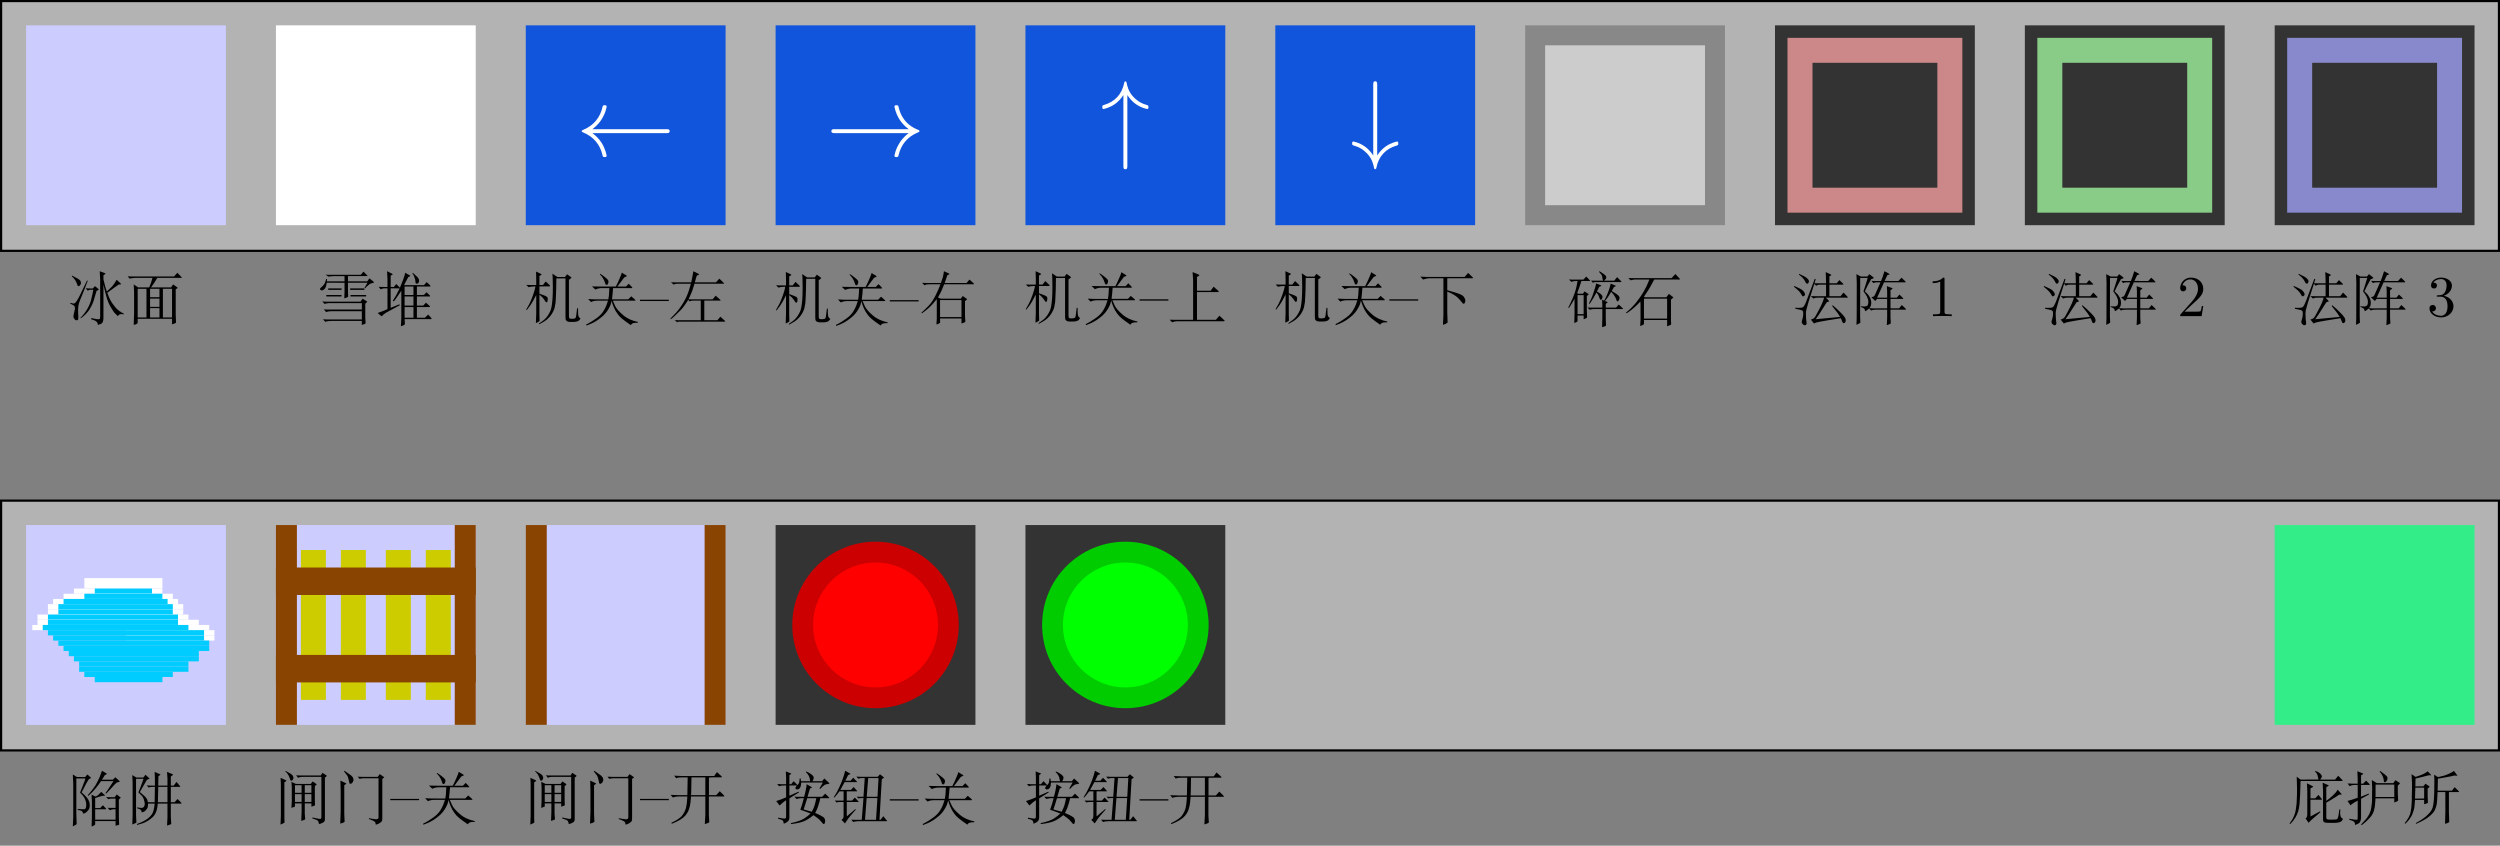 <?xml version="1.0" encoding="UTF-8" standalone="no"?>
<svg
   width="453.94pt"
   height="153.55pt"
   viewBox="0 0 453.94 153.55"
   version="1.2"
   id="svg4752"
   sodipodi:docname="Block.fig.svg"
   inkscape:version="1.1.2 (b8e25be833, 2022-02-05)"
   xmlns:inkscape="http://www.inkscape.org/namespaces/inkscape"
   xmlns:sodipodi="http://sodipodi.sourceforge.net/DTD/sodipodi-0.dtd"
   xmlns:xlink="http://www.w3.org/1999/xlink"
   xmlns="http://www.w3.org/2000/svg"
   xmlns:svg="http://www.w3.org/2000/svg">
  <rect x="0" y="0" width="453.94" height="153.55" fill="#808080" stroke="none"/>
  <sodipodi:namedview
     id="namedview4754"
     pagecolor="#ffffff"
     bordercolor="#666666"
     borderopacity="1.0"
     inkscape:pageshadow="2"
     inkscape:pageopacity="0.0"
     inkscape:pagecheckerboard="0"
     inkscape:document-units="pt"
     showgrid="false"
     inkscape:zoom="0.88144909"
     inkscape:cx="284.19112"
     inkscape:cy="66.367985"
     inkscape:window-width="1280"
     inkscape:window-height="658"
     inkscape:window-x="-6"
     inkscape:window-y="-6"
     inkscape:window-maximized="1"
     inkscape:current-layer="svg4752" />
  <defs
     id="defs4419">
    <g
       id="g4411">
      <symbol
         overflow="visible"
         id="glyph0-0">
        <path
           style="stroke:none;"
           d=""
           id="path4306" />
      </symbol>
      <symbol
         overflow="visible"
         id="glyph0-1">
        <path
           style="stroke:none;"
           d="M 16.344 -4.141 C 16.672 -4.141 16.984 -4.141 16.984 -4.5 C 16.984 -4.859 16.672 -4.859 16.344 -4.859 L 2.969 -4.859 C 3.953 -5.609 4.453 -6.359 4.594 -6.594 C 5.406 -7.828 5.547 -8.969 5.547 -8.984 C 5.547 -9.203 5.328 -9.203 5.188 -9.203 C 4.875 -9.203 4.859 -9.156 4.781 -8.844 C 4.375 -7.078 3.312 -5.578 1.281 -4.734 C 1.078 -4.656 1.016 -4.625 1.016 -4.5 C 1.016 -4.375 1.094 -4.344 1.281 -4.266 C 3.156 -3.484 4.359 -2.094 4.812 -0.078 C 4.859 0.141 4.875 0.203 5.188 0.203 C 5.328 0.203 5.547 0.203 5.547 -0.016 C 5.547 -0.047 5.375 -1.188 4.625 -2.391 C 4.266 -2.938 3.75 -3.562 2.969 -4.141 Z M 16.344 -4.141 "
           id="path4309" />
      </symbol>
      <symbol
         overflow="visible"
         id="glyph0-2">
        <path
           style="stroke:none;"
           d="M 15.016 -4.141 C 14.016 -3.391 13.531 -2.641 13.391 -2.406 C 12.578 -1.172 12.438 -0.031 12.438 -0.016 C 12.438 0.203 12.656 0.203 12.797 0.203 C 13.109 0.203 13.125 0.156 13.188 -0.156 C 13.609 -1.922 14.672 -3.438 16.703 -4.266 C 16.922 -4.344 16.969 -4.375 16.969 -4.5 C 16.969 -4.625 16.859 -4.688 16.828 -4.703 C 16.031 -5 13.859 -5.906 13.172 -8.922 C 13.125 -9.141 13.109 -9.203 12.797 -9.203 C 12.656 -9.203 12.438 -9.203 12.438 -8.984 C 12.438 -8.953 12.594 -7.812 13.359 -6.609 C 13.719 -6.062 14.234 -5.438 15.016 -4.859 L 1.641 -4.859 C 1.312 -4.859 0.984 -4.859 0.984 -4.5 C 0.984 -4.141 1.312 -4.141 1.641 -4.141 Z M 15.016 -4.141 "
           id="path4312" />
      </symbol>
      <symbol
         overflow="visible"
         id="glyph0-3">
        <path
           style="stroke:none;"
           d="M 4.859 -9.984 C 5.297 -9.312 5.797 -8.797 6.25 -8.453 C 7.344 -7.625 8.438 -7.453 8.484 -7.453 C 8.688 -7.453 8.688 -7.656 8.688 -7.797 C 8.688 -8.078 8.672 -8.094 8.281 -8.219 C 7.062 -8.562 6.359 -9.219 5.938 -9.672 C 5.016 -10.656 4.812 -11.734 4.703 -12.312 C 4.688 -12.406 4.609 -12.469 4.5 -12.469 C 4.344 -12.469 4.312 -12.359 4.281 -12.156 C 3.875 -10.156 2.594 -8.75 0.609 -8.188 C 0.344 -8.094 0.312 -8.094 0.312 -7.797 C 0.312 -7.656 0.312 -7.453 0.516 -7.453 C 0.578 -7.453 1.641 -7.656 2.656 -8.391 C 3.266 -8.844 3.75 -9.375 4.141 -9.984 L 4.141 2.844 C 4.141 3.172 4.141 3.484 4.5 3.484 C 4.859 3.484 4.859 3.172 4.859 2.844 Z M 4.859 -9.984 "
           id="path4315" />
      </symbol>
      <symbol
         overflow="visible"
         id="glyph0-4">
        <path
           style="stroke:none;"
           d="M 4.859 -11.844 C 4.859 -12.172 4.859 -12.484 4.5 -12.484 C 4.141 -12.484 4.141 -12.172 4.141 -11.844 L 4.141 0.984 C 3.703 0.312 3.203 -0.203 2.75 -0.547 C 1.656 -1.375 0.562 -1.547 0.516 -1.547 C 0.312 -1.547 0.312 -1.344 0.312 -1.203 C 0.312 -0.922 0.328 -0.906 0.719 -0.781 C 1.938 -0.438 2.641 0.219 3.062 0.672 C 3.984 1.656 4.188 2.734 4.297 3.297 C 4.312 3.391 4.375 3.469 4.5 3.469 C 4.656 3.469 4.688 3.344 4.719 3.188 C 5.109 1.156 6.406 -0.25 8.391 -0.812 C 8.656 -0.906 8.688 -0.906 8.688 -1.203 C 8.688 -1.344 8.688 -1.547 8.484 -1.547 C 8.422 -1.547 7.359 -1.344 6.344 -0.609 C 5.734 -0.156 5.25 0.375 4.859 0.984 Z M 4.859 -11.844 "
           id="path4318" />
      </symbol>
      <symbol
         overflow="visible"
         id="glyph1-0">
        <path
           style="stroke:none;"
           d="M 1 -8.266 C 3.891 -8.266 6.578 -8.25 9.5 -8.25 L 9.5 0.531 L 1 0.531 Z M 1 -8.641 L 0.625 -8.266 L 0.625 0.531 C 0.625 0.531 0.984 0.906 1 0.906 L 9.5 0.906 C 9.516 0.891 9.875 0.531 9.875 0.531 L 9.875 -8.25 C 9.875 -8.266 9.516 -8.625 9.5 -8.625 C 6.578 -8.625 3.891 -8.641 1 -8.641 Z M 2.219 0 C 2.578 -0.031 3.406 -0.031 3.828 -0.031 C 4.234 -0.031 5.203 -0.031 5.594 0 L 5.594 -0.328 L 5.234 -0.328 C 4.234 -0.328 4.234 -0.469 4.234 -0.828 L 4.234 -3.406 L 5.141 -3.406 C 6.156 -3.406 6.266 -3.078 6.266 -2.188 L 6.516 -2.188 L 6.516 -4.969 L 6.266 -4.969 C 6.266 -4.078 6.156 -3.734 5.141 -3.734 L 4.234 -3.734 L 4.234 -6.391 C 4.234 -6.734 4.266 -6.812 4.75 -6.812 L 6 -6.812 C 7.578 -6.812 7.859 -6.219 8.016 -4.781 L 8.281 -4.781 L 7.984 -7.141 L 2.219 -7.141 L 2.219 -6.812 L 2.484 -6.812 C 3.281 -6.812 3.297 -6.703 3.297 -6.328 L 3.297 -0.812 C 3.297 -0.438 3.281 -0.328 2.484 -0.328 L 2.219 -0.328 Z M 2.219 0 "
           id="path4321" />
      </symbol>
      <symbol
         overflow="visible"
         id="glyph1-1">
        <path
           style="stroke:none;"
           d="M 3.562 -6.328 L 3.422 -6.359 L 2.188 -3.797 C 2.109 -3.625 1.969 -3.375 1.812 -3.062 C 1.609 -2.75 1.5 -2.547 1.422 -2.453 C 1.359 -2.375 1.266 -2.297 1.156 -2.219 C 1.047 -2.156 0.797 -2.188 0.406 -2.312 L 0.375 -2.172 C 0.828 -1.953 1.094 -1.812 1.141 -1.703 C 1.203 -1.609 1.219 -1.516 1.234 -1.391 C 1.234 -1.266 1.219 -1.109 1.172 -0.938 C 1.141 -0.766 1.109 -0.609 1.062 -0.453 C 0.984 -0.172 0.953 0.047 0.969 0.203 C 0.969 0.391 1.047 0.547 1.188 0.688 C 1.328 0.828 1.469 0.875 1.609 0.859 C 1.781 0.812 1.844 0.688 1.844 0.438 C 1.844 0.188 1.844 -0.125 1.812 -0.5 C 1.797 -0.891 1.797 -1.203 1.828 -1.453 C 1.844 -1.688 1.891 -1.938 1.953 -2.188 C 2.016 -2.422 2.203 -2.938 2.531 -3.703 C 2.859 -4.469 3.188 -5.344 3.562 -6.328 Z M 0.719 -7.25 L 0.656 -7.125 L 0.875 -6.922 C 1.016 -6.812 1.141 -6.641 1.281 -6.422 C 1.422 -6.203 1.516 -6 1.578 -5.812 C 1.641 -5.625 1.688 -5.484 1.719 -5.438 C 1.75 -5.391 1.812 -5.344 1.859 -5.328 C 1.922 -5.328 2 -5.344 2.062 -5.406 C 2.141 -5.469 2.188 -5.547 2.234 -5.625 C 2.312 -5.75 2.344 -5.859 2.328 -5.969 C 2.328 -6.094 2.266 -6.219 2.156 -6.391 C 2.031 -6.547 1.562 -6.844 0.719 -7.25 Z M 2.219 0.422 L 2.297 0.5 C 2.969 0.016 3.469 -0.5 3.828 -1.031 C 4.156 -1.562 4.406 -2.062 4.562 -2.484 C 4.703 -2.922 4.906 -3.578 5.156 -4.469 L 5.484 -4.656 C 5.531 -4.688 5.547 -4.703 5.562 -4.719 C 5.578 -4.75 5.547 -4.781 5.469 -4.844 L 4.875 -5.344 L 4.469 -4.922 L 3.812 -4.922 L 3.172 -4.953 L 3.547 -4.531 C 3.75 -4.625 3.938 -4.688 4.109 -4.688 L 4.562 -4.688 C 4.5 -4.281 4.391 -3.766 4.234 -3.141 C 4.109 -2.516 3.875 -1.906 3.547 -1.328 C 3.234 -0.734 2.797 -0.156 2.219 0.422 Z M 4.156 0.656 C 4.672 0.812 4.984 0.953 5.109 1.078 C 5.219 1.172 5.297 1.266 5.328 1.359 C 5.359 1.453 5.391 1.562 5.391 1.703 C 5.844 1.578 6.109 1.453 6.188 1.328 C 6.281 1.219 6.328 1.078 6.359 0.906 C 6.391 0.75 6.406 0.562 6.406 0.375 L 6.406 -5.625 L 6.531 -5.062 C 6.578 -4.859 6.656 -4.531 6.781 -4.031 C 6.906 -3.547 7.016 -3.188 7.094 -2.922 C 7.188 -2.656 7.281 -2.422 7.391 -2.188 C 7.5 -1.953 7.656 -1.656 7.875 -1.297 C 8.094 -0.938 8.25 -0.688 8.359 -0.562 C 8.469 -0.438 8.594 -0.312 8.703 -0.203 C 8.812 -0.078 8.938 0.016 9.031 0.109 L 9.188 -0.109 C 9.219 -0.172 9.328 -0.203 9.484 -0.25 C 9.656 -0.266 9.859 -0.266 10.094 -0.219 L 10.094 -0.359 C 9.453 -0.656 8.922 -1.062 8.531 -1.547 C 8.125 -2.047 7.844 -2.453 7.672 -2.781 C 7.484 -3.109 7.312 -3.562 7.109 -4.141 C 7.781 -4.625 8.469 -5.109 9.156 -5.625 L 9.484 -5.656 C 9.562 -5.656 9.594 -5.672 9.609 -5.688 C 9.625 -5.719 9.594 -5.781 9.531 -5.828 L 8.812 -6.5 C 8.5 -5.969 8.219 -5.562 8 -5.312 C 7.766 -5.078 7.438 -4.75 7.016 -4.375 L 6.734 -5.266 C 6.625 -5.625 6.516 -6.047 6.406 -6.547 L 6.406 -7.312 L 6.656 -7.484 C 6.734 -7.547 6.781 -7.594 6.781 -7.625 C 6.766 -7.641 6.734 -7.672 6.656 -7.703 L 5.734 -8.047 L 5.812 -6.547 L 5.812 0.141 C 5.812 0.391 5.781 0.531 5.75 0.578 C 5.719 0.625 5.641 0.656 5.516 0.672 C 5.391 0.688 4.953 0.625 4.219 0.453 Z M 4.156 0.656 "
           id="path4324" />
      </symbol>
      <symbol
         overflow="visible"
         id="glyph1-2">
        <path
           style="stroke:none;"
           d="M 0.312 -7.125 L 0.656 -6.703 C 1.109 -6.797 1.484 -6.844 1.75 -6.844 L 4.812 -6.844 L 4.562 -6 C 4.531 -5.875 4.422 -5.594 4.219 -5.109 L 2.203 -5.109 L 1.406 -5.656 L 1.469 -4.281 L 1.469 -0.406 L 1.406 1.688 C 1.734 1.656 1.969 1.547 2.125 1.344 L 2.125 0.594 L 8.359 0.594 L 8.359 1.594 C 8.656 1.531 8.906 1.422 9.094 1.297 L 9.031 -0.109 L 9.031 -4.766 L 9.328 -4.969 C 9.359 -4.984 9.359 -5.016 9.359 -5.047 C 9.359 -5.062 9.344 -5.078 9.328 -5.109 L 8.547 -5.656 L 8.188 -5.109 L 4.547 -5.109 L 5.109 -5.906 C 5.172 -6 5.375 -6.312 5.688 -6.844 L 10.062 -6.844 C 10.094 -6.844 10.125 -6.859 10.125 -6.875 C 10.141 -6.906 10.125 -6.922 10.109 -6.953 L 9.328 -7.766 L 8.719 -7.094 L 1.234 -7.094 Z M 2.125 0.344 L 2.125 -4.859 L 3.719 -4.859 L 3.719 0.344 Z M 4.375 -3.328 L 4.375 -4.859 L 6.078 -4.859 L 6.078 -3.328 Z M 6.078 -3.078 L 6.078 -1.578 L 4.375 -1.578 L 4.375 -3.078 Z M 6.078 0.344 L 4.375 0.344 L 4.375 -1.344 L 6.078 -1.344 Z M 6.703 0.344 L 6.703 -4.859 L 8.359 -4.859 L 8.359 0.344 Z M 6.703 0.344 "
           id="path4327" />
      </symbol>
      <symbol
         overflow="visible"
         id="glyph1-3">
        <path
           style="stroke:none;"
           d="M 1.625 -6.203 L 1.641 -6.625 L 1.484 -6.625 L 1.391 -6.266 C 1.328 -6.062 1.25 -5.875 1.156 -5.719 C 1.047 -5.547 0.906 -5.391 0.734 -5.234 C 0.562 -5.078 0.453 -4.984 0.422 -4.953 C 0.391 -4.906 0.375 -4.859 0.375 -4.812 C 0.375 -4.75 0.406 -4.688 0.469 -4.641 C 0.531 -4.578 0.625 -4.547 0.734 -4.562 C 0.844 -4.562 0.969 -4.625 1.109 -4.734 C 1.266 -4.844 1.375 -5.047 1.453 -5.281 C 1.516 -5.516 1.562 -5.75 1.609 -5.953 L 4.828 -5.938 L 4.828 -4.297 L 4.781 -3.141 L 5.047 -3.188 C 5.094 -3.188 5.234 -3.266 5.484 -3.406 L 5.453 -4.391 L 5.453 -5.953 L 9 -5.953 C 8.844 -5.688 8.656 -5.375 8.453 -5.031 L 8.594 -4.953 L 8.812 -5.219 C 8.828 -5.234 8.938 -5.328 9.125 -5.484 C 9.312 -5.656 9.438 -5.75 9.484 -5.766 C 9.562 -5.781 9.672 -5.812 9.844 -5.875 L 9.969 -5.906 C 10.062 -5.906 10.125 -5.938 10.156 -5.984 C 10.203 -6.016 10.125 -6.109 9.969 -6.25 L 9.344 -6.75 L 8.953 -6.203 L 5.453 -6.203 L 5.453 -7.156 L 8.891 -7.156 C 8.953 -7.156 8.984 -7.156 9 -7.188 C 9.016 -7.188 8.984 -7.25 8.891 -7.344 L 8.266 -7.969 L 7.781 -7.391 L 1.938 -7.391 L 1.391 -7.406 L 1.906 -7.062 L 2.188 -7.094 L 2.406 -7.125 C 2.516 -7.141 2.734 -7.156 3.031 -7.156 L 4.828 -7.141 L 4.828 -6.203 Z M 0.781 -2.547 L 1.203 -2.109 C 1.562 -2.203 1.844 -2.25 2.062 -2.25 L 7.969 -2.25 L 7.969 -1.078 L 1.891 -1.078 L 1.062 -1.109 L 1.484 -0.625 L 1.766 -0.703 C 1.906 -0.75 2.172 -0.781 2.578 -0.781 L 7.969 -0.781 L 7.969 0.719 L 1.641 0.719 L 0.906 0.688 L 1.328 1.141 C 1.531 1.078 1.75 1.031 1.969 1.016 C 2.188 1 2.391 0.984 2.516 0.984 L 7.969 0.984 L 7.953 1.703 C 8.25 1.625 8.438 1.578 8.484 1.547 C 8.547 1.516 8.594 1.469 8.656 1.422 L 8.594 0.391 L 8.594 -2.156 L 8.906 -2.438 C 8.938 -2.453 8.953 -2.484 8.953 -2.484 C 8.938 -2.5 8.922 -2.516 8.906 -2.547 L 8.094 -3.062 L 7.734 -2.516 L 1.484 -2.516 Z M 1.516 -3.719 L 1.531 -3.453 L 4.281 -3.453 L 4.281 -3.719 Z M 1.875 -4.656 L 4.281 -4.656 L 4.297 -4.922 L 1.859 -4.922 Z M 5.906 -3.719 L 5.906 -3.453 L 8.75 -3.453 L 8.75 -3.719 Z M 5.844 -4.922 L 5.844 -4.656 L 8.438 -4.656 L 8.438 -4.922 Z M 5.844 -4.922 "
           id="path4330" />
      </symbol>
      <symbol
         overflow="visible"
         id="glyph1-4">
        <path
           style="stroke:none;"
           d="M 0.344 -0.453 L 1.047 0.141 C 1.344 -0.141 1.641 -0.375 1.906 -0.531 C 2.203 -0.703 3.016 -1.156 4.375 -1.875 L 4.281 -2.031 C 3.797 -1.844 3.281 -1.625 2.703 -1.391 L 2.703 -4.938 L 4.328 -4.922 C 4.078 -4.406 3.859 -4 3.703 -3.688 C 3.516 -3.375 3.312 -3.031 3.094 -2.672 L 3.281 -2.562 L 3.641 -3.031 C 3.703 -3.094 3.828 -3.281 4.031 -3.594 C 4.234 -3.922 4.438 -4.219 4.641 -4.5 L 4.641 0.469 L 4.562 1.938 C 4.875 1.875 5.141 1.766 5.297 1.562 L 5.234 0.656 L 10 0.656 C 10.094 0.656 10.141 0.641 10.156 0.625 C 10.156 0.594 10.125 0.531 10.062 0.438 L 9.516 -0.172 L 8.922 0.406 L 7.469 0.406 L 7.469 -1.531 L 9.656 -1.531 C 9.781 -1.531 9.828 -1.547 9.844 -1.594 C 9.859 -1.625 9.828 -1.688 9.75 -1.75 L 9.109 -2.328 L 8.625 -1.797 L 7.469 -1.797 L 7.469 -3.453 L 9.734 -3.453 C 9.812 -3.453 9.859 -3.469 9.875 -3.5 C 9.875 -3.547 9.859 -3.594 9.781 -3.672 L 9.203 -4.219 L 8.75 -3.734 L 7.469 -3.719 L 7.469 -5.266 L 9.781 -5.266 C 9.875 -5.266 9.938 -5.297 9.953 -5.312 C 9.969 -5.344 9.922 -5.422 9.828 -5.516 L 9.25 -6.062 L 8.75 -5.516 L 5.141 -5.516 C 5.438 -6.078 5.688 -6.562 5.891 -6.969 L 6.156 -7.094 C 6.219 -7.125 6.266 -7.156 6.281 -7.188 C 6.281 -7.219 6.219 -7.266 6.125 -7.312 L 5.328 -7.766 L 5.234 -7.297 C 5.203 -7.188 5.109 -6.906 4.938 -6.422 C 4.75 -5.953 4.578 -5.484 4.391 -5.047 L 3.719 -5.719 L 3.281 -5.172 L 2.703 -5.188 L 2.703 -7.219 L 2.938 -7.375 C 3.047 -7.438 3.094 -7.469 3.094 -7.5 C 3.094 -7.5 3.031 -7.547 2.922 -7.609 L 2.047 -8.047 L 2.125 -6.641 L 2.125 -5.172 L 1.047 -5.188 L 0.516 -5.203 L 0.906 -4.75 C 1.141 -4.875 1.344 -4.938 1.531 -4.938 L 2.125 -4.938 L 2.125 -1.156 C 1.609 -0.922 1.016 -0.688 0.344 -0.453 Z M 5.234 0.406 L 5.234 -1.531 L 6.844 -1.531 L 6.844 0.406 Z M 5.234 -1.797 L 5.234 -3.453 L 6.844 -3.453 L 6.844 -1.797 Z M 5.234 -3.719 L 5.234 -5.266 L 6.844 -5.266 L 6.844 -3.719 Z M 6.641 -7.656 C 6.719 -7.562 6.781 -7.453 6.828 -7.375 C 6.891 -7.281 6.953 -7.125 7.016 -6.953 C 7.094 -6.766 7.141 -6.609 7.156 -6.516 L 7.219 -5.984 C 7.234 -5.906 7.266 -5.844 7.312 -5.812 C 7.344 -5.781 7.391 -5.766 7.453 -5.766 C 7.531 -5.75 7.641 -5.812 7.734 -5.922 C 7.844 -6.031 7.875 -6.188 7.859 -6.422 C 7.828 -6.641 7.688 -6.875 7.438 -7.094 C 7.203 -7.312 6.969 -7.531 6.734 -7.75 Z M 6.641 -7.656 "
           id="path4333" />
      </symbol>
      <symbol
         overflow="visible"
         id="glyph1-5">
        <path
           style="stroke:none;"
           d="M 0.328 -1.109 L 0.438 -1.031 C 0.906 -1.609 1.25 -2.109 1.484 -2.516 C 1.719 -2.922 1.938 -3.344 2.156 -3.766 L 2.156 -0.469 L 2.094 1.328 C 2.281 1.234 2.422 1.172 2.484 1.156 C 2.516 1.141 2.625 1.078 2.766 0.953 L 2.734 -0.344 L 2.734 -3.828 C 3.141 -3.5 3.422 -3.203 3.578 -2.953 C 3.734 -2.703 3.844 -2.547 3.875 -2.516 C 3.906 -2.469 3.953 -2.453 4 -2.453 C 4.109 -2.438 4.172 -2.5 4.203 -2.625 C 4.234 -2.766 4.25 -2.891 4.25 -3.016 C 4.25 -3.156 4.234 -3.25 4.188 -3.344 C 4.141 -3.406 4.016 -3.5 3.797 -3.609 C 3.562 -3.703 3.219 -3.844 2.734 -4 L 2.734 -5.328 L 4.562 -5.328 C 4.625 -5.328 4.656 -5.359 4.656 -5.391 C 4.672 -5.438 4.656 -5.484 4.625 -5.516 L 3.875 -6.219 L 3.375 -5.578 L 2.734 -5.578 L 2.734 -7.219 L 3 -7.375 C 3.094 -7.422 3.125 -7.469 3.125 -7.5 C 3.141 -7.516 3.094 -7.547 2.984 -7.609 L 2.125 -8.016 L 2.156 -6.453 L 2.156 -5.578 L 1.391 -5.578 L 0.344 -5.594 L 0.766 -5.188 C 1.047 -5.266 1.422 -5.312 1.844 -5.328 L 1.984 -5.328 L 1.969 -5.078 C 1.922 -4.797 1.781 -4.344 1.547 -3.672 C 1.312 -3.016 1.094 -2.5 0.906 -2.141 C 0.688 -1.766 0.5 -1.422 0.328 -1.109 Z M 5.094 -7.641 L 5.141 -6.938 C 5.141 -6.578 5.156 -6 5.172 -5.203 C 5.172 -4.406 5.156 -3.672 5.109 -3 C 5.047 -2.312 4.984 -1.812 4.906 -1.469 C 4.844 -1.125 4.719 -0.797 4.531 -0.484 C 4.375 -0.156 4.156 0.141 3.906 0.422 C 3.641 0.719 3.219 1.047 2.641 1.422 L 2.719 1.547 C 3.406 1.188 3.891 0.875 4.203 0.594 C 4.5 0.328 4.766 0.016 5 -0.344 C 5.219 -0.688 5.375 -1.047 5.484 -1.391 C 5.562 -1.75 5.625 -2.094 5.672 -2.422 C 5.688 -2.75 5.719 -3.156 5.734 -3.594 C 5.75 -4.047 5.781 -4.453 5.781 -4.828 C 5.797 -5.188 5.797 -5.844 5.812 -6.781 L 7.469 -6.781 L 7.469 0.203 C 7.469 0.484 7.5 0.672 7.531 0.781 C 7.609 0.875 7.672 0.953 7.781 1.016 C 7.891 1.078 8.047 1.109 8.25 1.125 C 8.5 1.141 8.734 1.141 9.016 1.125 C 9.266 1.109 9.469 1.078 9.594 1.031 C 9.734 1 9.844 0.938 9.938 0.844 C 10.031 0.75 10.109 0.656 10.203 0.516 C 10 0.359 9.875 0.234 9.844 0.125 C 9.812 0.016 9.781 -0.141 9.766 -0.344 C 9.75 -0.531 9.75 -0.875 9.75 -1.359 L 9.578 -1.359 L 9.469 -0.469 L 9.406 0.047 C 9.391 0.172 9.359 0.281 9.328 0.344 C 9.297 0.406 9.234 0.453 9.188 0.484 C 9.141 0.516 8.953 0.531 8.672 0.562 C 8.406 0.562 8.25 0.531 8.188 0.469 C 8.125 0.391 8.094 0.234 8.094 0.047 L 8.094 -6.516 L 8.469 -6.812 L 8.562 -6.906 C 8.562 -6.922 8.531 -6.953 8.438 -7.031 L 7.75 -7.531 L 7.375 -7.031 L 5.984 -7.031 Z M 5.094 -7.641 "
           id="path4336" />
      </symbol>
      <symbol
         overflow="visible"
         id="glyph1-6">
        <path
           style="stroke:none;"
           d="M 1.078 -3.031 L 1.609 -2.484 C 1.781 -2.578 1.953 -2.641 2.141 -2.672 C 2.328 -2.703 2.531 -2.734 2.734 -2.734 L 4.688 -2.734 C 4.531 -2.172 4.312 -1.609 4 -1.078 C 3.703 -0.516 3.25 -0.016 2.641 0.422 C 2.062 0.844 1.422 1.25 0.719 1.594 L 0.781 1.781 C 1.297 1.594 1.734 1.406 2.094 1.219 C 2.484 1.016 2.875 0.75 3.281 0.438 C 3.703 0.109 4.016 -0.172 4.25 -0.469 C 4.484 -0.75 4.688 -1.047 4.859 -1.375 C 5.047 -1.703 5.156 -1.969 5.203 -2.156 C 5.266 -2.359 5.312 -2.547 5.344 -2.703 L 5.484 -2.203 C 5.609 -1.828 5.781 -1.406 6.031 -0.938 C 6.297 -0.5 6.547 -0.125 6.812 0.141 C 7.078 0.406 7.406 0.688 7.812 0.984 C 8.203 1.281 8.547 1.516 8.828 1.703 L 8.969 1.531 C 9.016 1.453 9.109 1.406 9.266 1.344 C 9.422 1.297 9.703 1.266 10.094 1.266 L 10.125 1.125 C 9.047 0.906 8.125 0.5 7.406 -0.141 C 6.672 -0.766 6.203 -1.312 5.984 -1.781 C 5.781 -2.234 5.641 -2.547 5.562 -2.734 L 9.531 -2.734 C 9.625 -2.734 9.672 -2.75 9.688 -2.781 C 9.688 -2.812 9.641 -2.875 9.562 -2.953 L 8.906 -3.531 L 8.375 -2.984 L 5.422 -2.984 L 5.484 -3.688 C 5.516 -3.891 5.547 -4.094 5.547 -4.312 C 5.562 -4.516 5.594 -4.75 5.609 -5.016 L 8.953 -5.016 C 9.047 -5.016 9.094 -5.047 9.109 -5.062 C 9.109 -5.094 9.078 -5.172 8.969 -5.281 L 8.453 -5.812 L 7.953 -5.297 L 6.391 -5.297 L 6.609 -5.578 L 7.375 -6.609 C 7.438 -6.688 7.531 -6.812 7.656 -6.969 L 8 -7.125 C 8.078 -7.156 8.109 -7.172 8.125 -7.203 C 8.125 -7.234 8.078 -7.281 7.953 -7.359 L 7.188 -7.828 L 7.078 -7.438 C 7.047 -7.344 6.969 -7.156 6.828 -6.844 C 6.703 -6.531 6.594 -6.281 6.5 -6.094 C 6.406 -5.906 6.281 -5.641 6.109 -5.297 L 3.391 -5.297 L 1.781 -5.328 L 2.391 -4.75 C 2.578 -4.844 2.766 -4.922 2.984 -4.953 C 3.172 -5 3.375 -5.016 3.594 -5.016 L 4.938 -5.016 L 4.906 -4.578 L 4.859 -3.734 C 4.844 -3.562 4.812 -3.312 4.75 -2.969 L 2.125 -2.984 Z M 3.203 -7.516 L 3.5 -7.188 C 3.594 -7.078 3.703 -6.938 3.812 -6.734 C 3.922 -6.547 4 -6.391 4.047 -6.25 C 4.109 -6.109 4.156 -5.984 4.172 -5.891 C 4.203 -5.797 4.234 -5.719 4.266 -5.672 C 4.312 -5.625 4.359 -5.594 4.438 -5.594 C 4.531 -5.594 4.594 -5.656 4.656 -5.75 C 4.719 -5.844 4.75 -5.969 4.766 -6.094 C 4.781 -6.188 4.766 -6.281 4.75 -6.359 C 4.719 -6.438 4.672 -6.516 4.578 -6.609 C 4.5 -6.703 4.359 -6.828 4.172 -6.969 L 3.797 -7.266 C 3.688 -7.359 3.516 -7.469 3.281 -7.625 Z M 3.203 -7.516 "
           id="path4339" />
      </symbol>
      <symbol
         overflow="visible"
         id="glyph1-7">
        <path
           style="stroke:none;"
           d="M 0.266 0.516 L 0.328 0.641 L 0.719 0.344 C 0.766 0.297 0.953 0.141 1.266 -0.172 C 1.578 -0.469 1.875 -0.75 2.141 -1.031 C 2.406 -1.297 2.656 -1.609 2.875 -1.938 C 3.109 -2.25 3.312 -2.578 3.5 -2.875 L 3.797 -2.594 L 3.953 -2.688 C 3.984 -2.703 4.047 -2.719 4.172 -2.734 C 4.312 -2.734 4.406 -2.75 4.438 -2.75 L 5.781 -2.75 L 5.781 0.812 L 1.422 0.812 L 1.047 0.781 L 1.484 1.188 L 1.625 1.109 C 1.703 1.078 1.875 1.078 2.156 1.078 L 10.109 1.078 C 10.172 1.078 10.203 1.062 10.234 1.047 C 10.234 1.016 10.203 0.969 10.156 0.922 L 9.344 0.172 L 8.812 0.812 L 6.422 0.812 L 6.422 -2.75 L 9.234 -2.75 C 9.328 -2.75 9.375 -2.766 9.391 -2.797 C 9.391 -2.828 9.359 -2.859 9.328 -2.891 L 8.484 -3.641 L 7.938 -2.984 L 3.562 -2.984 L 4.016 -3.984 C 4.141 -4.219 4.344 -4.828 4.641 -5.812 L 9.938 -5.812 C 9.984 -5.812 10 -5.828 10.016 -5.844 C 10.031 -5.859 10 -5.906 9.938 -5.969 L 9.156 -6.734 L 8.531 -6.062 L 4.703 -6.062 L 4.906 -6.781 C 4.906 -6.812 4.969 -6.984 5.062 -7.281 L 5.406 -7.438 C 5.453 -7.469 5.469 -7.484 5.484 -7.5 C 5.484 -7.531 5.453 -7.562 5.375 -7.609 L 4.438 -8.078 C 4.312 -7.344 4.219 -6.859 4.172 -6.641 C 4.125 -6.422 4.078 -6.234 4.047 -6.062 L 0.844 -6.062 L 0.375 -6.078 L 0.875 -5.641 L 1.078 -5.75 C 1.156 -5.797 1.359 -5.812 1.656 -5.812 L 3.984 -5.812 C 3.734 -4.859 3.5 -4.156 3.297 -3.703 C 3.109 -3.25 2.891 -2.859 2.703 -2.516 C 2.5 -2.156 2.234 -1.766 1.922 -1.328 C 1.609 -0.875 1.062 -0.266 0.266 0.516 Z M 0.266 0.516 "
           id="path4342" />
      </symbol>
      <symbol
         overflow="visible"
         id="glyph1-8">
        <path
           style="stroke:none;"
           d="M 0.484 -0.609 L 0.594 -0.516 C 1.078 -0.859 1.516 -1.203 1.891 -1.547 C 2.266 -1.875 2.734 -2.391 3.281 -3.094 L 3.281 0.422 L 3.219 1.516 C 3.422 1.484 3.641 1.391 3.891 1.203 L 3.875 0.422 L 7.766 0.422 L 7.766 1.328 C 8.062 1.266 8.297 1.172 8.469 1.016 L 8.406 -0.047 L 8.406 -2.734 L 8.656 -2.922 C 8.75 -3 8.781 -3.047 8.781 -3.062 C 8.781 -3.094 8.734 -3.125 8.641 -3.203 L 7.984 -3.656 L 7.656 -3.172 L 3.984 -3.172 L 3.5 -3.391 C 3.734 -3.828 3.938 -4.203 4.094 -4.516 C 4.234 -4.828 4.422 -5.25 4.625 -5.781 L 9.922 -5.781 C 9.984 -5.781 10.031 -5.781 10.031 -5.812 C 10.062 -5.844 10.016 -5.906 9.906 -6.016 L 9.219 -6.641 L 8.688 -6.016 L 4.719 -6.016 C 4.875 -6.453 5.047 -6.938 5.203 -7.438 L 5.469 -7.547 C 5.531 -7.578 5.562 -7.609 5.594 -7.641 C 5.594 -7.672 5.516 -7.719 5.375 -7.797 L 4.578 -8.156 L 4.516 -7.719 C 4.5 -7.594 4.453 -7.375 4.375 -7.031 C 4.281 -6.719 4.156 -6.375 4.016 -6.016 L 1.609 -6.016 L 0.625 -6.047 L 1.047 -5.594 L 1.297 -5.719 C 1.359 -5.75 1.609 -5.781 2.031 -5.781 L 3.953 -5.781 C 3.703 -5.125 3.406 -4.438 3.047 -3.734 C 2.703 -3.031 2.312 -2.438 1.891 -1.984 C 1.453 -1.531 1 -1.078 0.484 -0.609 Z M 3.875 0.172 L 3.875 -2.922 L 7.766 -2.922 L 7.766 0.172 Z M 3.875 0.172 "
           id="path4345" />
      </symbol>
      <symbol
         overflow="visible"
         id="glyph1-9">
        <path
           style="stroke:none;"
           d="M 0.203 0.797 L 0.656 1.266 C 0.984 1.141 1.266 1.078 1.484 1.078 L 10.031 1.078 C 10.125 1.078 10.188 1.047 10.203 1.016 C 10.203 0.984 10.172 0.938 10.094 0.859 L 9.234 0.062 L 8.609 0.812 L 5.172 0.812 L 5.172 -4.219 L 8.969 -4.219 C 9.047 -4.219 9.094 -4.234 9.109 -4.281 C 9.141 -4.312 9.109 -4.359 9.047 -4.438 L 8.188 -5.203 L 7.656 -4.469 L 5.172 -4.469 L 5.172 -6.969 L 5.453 -7.125 C 5.547 -7.188 5.594 -7.25 5.609 -7.281 C 5.625 -7.312 5.562 -7.359 5.453 -7.406 L 4.375 -7.859 L 4.469 -6.391 L 4.469 0.812 L 1.219 0.812 Z M 0.203 0.797 "
           id="path4348" />
      </symbol>
      <symbol
         overflow="visible"
         id="glyph1-10">
        <path
           style="stroke:none;"
           d="M 0.375 -7.031 L 0.859 -6.5 C 1.328 -6.656 1.75 -6.734 2.125 -6.734 L 4.562 -6.734 L 4.562 -0.078 L 4.484 1.734 C 4.719 1.641 4.891 1.578 4.984 1.547 C 5.047 1.516 5.172 1.438 5.328 1.312 L 5.266 -0.5 L 5.266 -4.312 C 5.734 -4.109 6.125 -3.938 6.406 -3.766 C 6.688 -3.594 6.938 -3.406 7.156 -3.219 C 7.375 -3.016 7.562 -2.797 7.734 -2.578 C 7.922 -2.359 8.016 -2.219 8.062 -2.188 C 8.109 -2.125 8.172 -2.109 8.234 -2.109 C 8.359 -2.109 8.438 -2.188 8.5 -2.359 C 8.531 -2.484 8.547 -2.609 8.547 -2.688 C 8.531 -2.797 8.531 -2.875 8.484 -2.969 C 8.469 -3.047 8.375 -3.188 8.234 -3.406 C 8.109 -3.594 7.734 -3.797 7.141 -4 C 6.531 -4.203 5.906 -4.375 5.266 -4.562 L 5.266 -6.734 L 9.812 -6.734 C 9.906 -6.734 9.938 -6.75 9.953 -6.766 C 9.969 -6.797 9.922 -6.859 9.828 -6.953 L 9.047 -7.703 L 8.422 -6.969 L 1.484 -6.969 Z M 0.375 -7.031 "
           id="path4351" />
      </symbol>
      <symbol
         overflow="visible"
         id="glyph1-11">
        <path
           style="stroke:none;"
           d="M 1.938 -6.484 C 1.891 -6.156 1.828 -5.828 1.75 -5.5 C 1.688 -5.188 1.609 -4.906 1.531 -4.656 C 1.453 -4.422 1.359 -4.109 1.219 -3.766 C 1.078 -3.391 0.969 -3.125 0.875 -2.969 C 0.812 -2.797 0.688 -2.562 0.562 -2.281 C 0.422 -2 0.312 -1.797 0.25 -1.672 L 0.375 -1.578 C 0.719 -2.125 1.078 -2.672 1.391 -3.25 L 1.391 -0.469 L 1.344 1.141 C 1.594 1.062 1.797 0.953 1.938 0.844 L 1.938 -0.219 L 3.047 -0.219 L 3.047 0.469 C 3.344 0.359 3.562 0.25 3.672 0.156 L 3.625 -1.219 L 3.625 -3.766 L 3.859 -3.969 C 3.922 -4.047 3.969 -4.078 3.969 -4.078 C 3.969 -4.094 3.922 -4.109 3.859 -4.172 L 3.203 -4.594 L 2.922 -4.172 L 2.031 -4.172 L 1.875 -4.297 C 2.062 -4.75 2.188 -5.109 2.281 -5.391 C 2.391 -5.688 2.5 -6.047 2.641 -6.484 L 4.156 -6.484 C 4.172 -6.484 4.188 -6.484 4.203 -6.516 C 4.219 -6.531 4.203 -6.578 4.156 -6.625 L 3.516 -7.297 L 3 -6.734 L 1.047 -6.734 L 0.375 -6.766 L 0.812 -6.328 C 0.922 -6.375 1.078 -6.406 1.219 -6.438 C 1.391 -6.469 1.5 -6.484 1.578 -6.484 Z M 1.938 -0.469 L 1.938 -3.922 L 3.047 -3.922 L 3.047 -0.469 Z M 3.734 -1.672 L 4.156 -1.266 C 4.453 -1.359 4.719 -1.391 4.969 -1.391 L 6.438 -1.391 L 6.438 0.203 L 6.391 1.906 C 6.672 1.844 6.906 1.75 7.109 1.625 L 7.062 0.422 L 7.062 -1.391 L 10.125 -1.391 C 10.156 -1.391 10.188 -1.406 10.203 -1.422 C 10.203 -1.438 10.188 -1.484 10.125 -1.547 L 9.422 -2.219 L 8.922 -1.656 L 7.062 -1.656 L 7.062 -2.328 L 7.297 -2.516 C 7.375 -2.578 7.406 -2.609 7.406 -2.641 C 7.406 -2.656 7.375 -2.672 7.312 -2.703 L 6.922 -2.844 L 7.281 -3.328 C 7.406 -3.469 7.656 -3.859 8.047 -4.516 C 8.406 -4.156 8.625 -3.859 8.75 -3.609 C 8.875 -3.375 8.953 -3.188 9 -3.047 C 9.047 -2.922 9.078 -2.828 9.109 -2.812 C 9.172 -2.766 9.234 -2.766 9.312 -2.828 C 9.391 -2.906 9.453 -3 9.5 -3.125 C 9.562 -3.25 9.562 -3.359 9.562 -3.469 C 9.547 -3.578 9.484 -3.688 9.406 -3.781 C 9.312 -3.891 9.203 -3.984 9.031 -4.109 C 8.891 -4.219 8.594 -4.406 8.156 -4.672 L 8.547 -5.391 L 8.781 -5.5 C 8.844 -5.531 8.891 -5.562 8.891 -5.594 C 8.875 -5.609 8.844 -5.625 8.812 -5.656 L 7.953 -6.016 L 7.906 -5.781 C 7.891 -5.734 7.859 -5.594 7.797 -5.375 C 7.734 -5.156 7.672 -4.969 7.609 -4.781 C 7.562 -4.609 7.469 -4.406 7.375 -4.156 C 7.266 -3.906 7.188 -3.703 7.109 -3.562 C 7.031 -3.406 6.938 -3.203 6.781 -2.922 L 6.391 -3.094 L 6.438 -2.062 L 6.438 -1.656 L 4.359 -1.656 Z M 4.016 -2.438 L 4.141 -2.328 C 4.375 -2.672 4.609 -3.031 4.828 -3.406 C 5.047 -3.781 5.219 -4.109 5.375 -4.391 L 5.547 -4.172 C 5.625 -4.094 5.703 -3.969 5.781 -3.781 C 5.859 -3.594 5.906 -3.453 5.938 -3.344 C 5.969 -3.25 6 -3.172 6.031 -3.141 C 6.062 -3.109 6.094 -3.094 6.125 -3.078 C 6.188 -3.062 6.25 -3.094 6.297 -3.141 C 6.359 -3.188 6.391 -3.281 6.422 -3.375 C 6.453 -3.453 6.469 -3.531 6.469 -3.641 C 6.453 -3.734 6.406 -3.828 6.312 -3.969 C 6.219 -4.094 5.938 -4.312 5.453 -4.594 C 5.594 -4.859 5.75 -5.141 5.875 -5.422 L 6.156 -5.547 C 6.234 -5.594 6.266 -5.625 6.266 -5.625 C 6.266 -5.656 6.234 -5.688 6.156 -5.719 L 5.328 -6.047 C 5.266 -5.797 5.219 -5.547 5.141 -5.328 C 5.078 -5.094 5 -4.844 4.906 -4.562 C 4.812 -4.297 4.719 -4.016 4.609 -3.703 C 4.5 -3.406 4.297 -2.984 4.016 -2.438 Z M 6.578 -6.547 L 5.078 -6.547 L 4.391 -6.562 L 4.734 -6.156 C 4.844 -6.219 4.953 -6.266 5.016 -6.281 C 5.078 -6.297 5.172 -6.297 5.266 -6.297 L 9.844 -6.297 C 9.875 -6.297 9.906 -6.312 9.906 -6.328 C 9.938 -6.344 9.906 -6.391 9.859 -6.438 L 9.125 -7.188 L 8.594 -6.547 L 6.734 -6.547 C 6.922 -6.703 7.031 -6.812 7.078 -6.891 C 7.125 -6.969 7.156 -7.062 7.156 -7.172 C 7.156 -7.281 7.094 -7.375 7 -7.5 C 6.891 -7.609 6.719 -7.75 6.484 -7.891 C 6.266 -8.062 6.062 -8.172 5.906 -8.266 L 5.844 -8.141 C 6.156 -7.797 6.359 -7.547 6.391 -7.406 C 6.422 -7.25 6.453 -7.125 6.453 -7.016 C 6.469 -6.906 6.484 -6.812 6.5 -6.766 C 6.516 -6.703 6.547 -6.641 6.578 -6.547 Z M 6.578 -6.547 "
           id="path4354" />
      </symbol>
      <symbol
         overflow="visible"
         id="glyph1-12">
        <path
           style="stroke:none;"
           d="M 0.234 -0.75 L 0.359 -0.625 C 1.031 -1.078 1.531 -1.453 1.844 -1.766 C 2.188 -2.062 2.516 -2.406 2.844 -2.766 L 2.875 -2.062 L 2.875 0.656 L 2.812 1.703 C 3.109 1.578 3.344 1.484 3.5 1.359 L 3.5 0.594 L 7.703 0.594 L 7.703 1.75 C 8.047 1.609 8.234 1.531 8.266 1.516 C 8.297 1.516 8.344 1.469 8.438 1.406 L 8.406 0.719 L 8.406 -3.109 L 8.656 -3.328 C 8.781 -3.438 8.844 -3.484 8.844 -3.5 C 8.844 -3.5 8.766 -3.578 8.609 -3.703 L 8.016 -4.141 L 7.562 -3.531 L 3.688 -3.531 L 3.5 -3.625 L 4.406 -5.016 C 4.531 -5.219 4.859 -5.797 5.359 -6.75 L 9.922 -6.75 C 9.969 -6.75 10 -6.766 10.031 -6.797 C 10.047 -6.828 10 -6.906 9.891 -7.016 L 9.203 -7.75 L 8.5 -7 L 1.531 -7 L 0.656 -7.031 L 1.078 -6.609 C 1.203 -6.641 1.328 -6.672 1.469 -6.703 C 1.625 -6.734 1.719 -6.75 1.766 -6.75 L 4.484 -6.75 C 4.141 -5.875 3.812 -5.172 3.5 -4.656 C 3.203 -4.141 2.891 -3.656 2.547 -3.203 C 2.219 -2.75 1.953 -2.422 1.75 -2.188 C 1.547 -1.969 1.344 -1.75 1.125 -1.531 C 0.906 -1.312 0.609 -1.047 0.234 -0.75 Z M 7.703 0.344 L 3.5 0.344 L 3.5 -3.281 L 7.703 -3.281 Z M 7.703 0.344 "
           id="path4357" />
      </symbol>
      <symbol
         overflow="visible"
         id="glyph1-13">
        <path
           style="stroke:none;"
           d="M 0.328 -5.469 L 0.234 -5.328 C 0.5 -5.141 0.766 -4.922 1.031 -4.672 C 1.281 -4.422 1.453 -4.203 1.547 -4.016 C 1.641 -3.828 1.719 -3.719 1.75 -3.672 C 1.781 -3.641 1.828 -3.609 1.875 -3.594 C 1.953 -3.578 2.031 -3.609 2.141 -3.703 C 2.25 -3.781 2.281 -3.906 2.25 -4.078 C 2.203 -4.234 2.094 -4.406 1.906 -4.609 C 1.75 -4.812 1.203 -5.094 0.328 -5.469 Z M 3.984 -5.969 L 4.203 -6.703 L 4.031 -6.781 C 3.156 -4.422 2.641 -3.062 2.484 -2.672 C 2.328 -2.281 2.203 -2.031 2.125 -1.906 C 2.062 -1.781 1.969 -1.688 1.875 -1.609 C 1.781 -1.562 1.609 -1.516 1.359 -1.516 C 1.109 -1.484 0.812 -1.5 0.516 -1.531 L 0.5 -1.328 C 1.031 -1.234 1.359 -1.172 1.531 -1.109 C 1.688 -1.062 1.797 -1.016 1.844 -0.938 C 1.922 -0.844 1.938 -0.656 1.938 -0.344 C 1.922 -0.047 1.875 0.203 1.812 0.438 C 1.703 0.766 1.656 0.984 1.656 1.094 C 1.688 1.188 1.719 1.297 1.781 1.391 C 1.875 1.484 1.938 1.547 2.016 1.594 C 2.094 1.641 2.172 1.656 2.219 1.656 C 2.328 1.656 2.422 1.609 2.484 1.531 C 2.531 1.453 2.562 1.375 2.547 1.297 C 2.547 1.203 2.531 1.109 2.516 0.969 C 2.484 0.844 2.469 0.641 2.453 0.375 C 2.422 -0.016 2.422 -0.312 2.422 -0.5 C 2.422 -0.688 2.453 -0.906 2.516 -1.203 C 2.578 -1.469 2.703 -1.922 2.891 -2.547 C 3.109 -3.188 3.453 -4.281 3.953 -5.875 L 4.266 -5.516 L 4.484 -5.625 C 4.578 -5.688 4.781 -5.719 5.109 -5.719 L 6.078 -5.719 L 6.078 -3.625 L 3.828 -3.625 L 3.312 -3.641 L 3.781 -3.188 C 4.016 -3.312 4.297 -3.359 4.594 -3.359 L 5.719 -3.359 L 5.625 -3 C 5.578 -2.859 5.484 -2.609 5.328 -2.25 C 5.172 -1.906 4.938 -1.406 4.594 -0.781 C 4.281 -0.156 4.047 0.219 3.906 0.344 C 3.766 0.469 3.562 0.562 3.312 0.625 L 3.891 1.328 L 4.312 1.156 C 4.5 1.094 5.141 0.969 6.266 0.781 C 7.391 0.609 8.219 0.469 8.766 0.375 L 8.906 0.703 L 9.047 1.078 C 9.156 1.281 9.297 1.328 9.438 1.219 C 9.594 1.109 9.656 0.969 9.656 0.812 C 9.656 0.656 9.625 0.5 9.578 0.406 C 9.531 0.266 9.422 0.125 9.266 -0.062 C 9.125 -0.234 8.922 -0.469 8.625 -0.75 C 8.359 -1.047 7.922 -1.438 7.297 -1.969 L 7.172 -1.859 C 7.812 -1.047 8.172 -0.594 8.25 -0.469 C 8.344 -0.328 8.469 -0.125 8.625 0.141 L 4.203 0.562 L 4.812 -0.328 L 5.812 -1.891 C 5.906 -2.031 6.031 -2.25 6.234 -2.547 L 6.531 -2.625 C 6.578 -2.641 6.625 -2.641 6.641 -2.672 C 6.672 -2.703 6.625 -2.766 6.516 -2.875 L 6.062 -3.359 L 9.938 -3.359 C 10 -3.359 10.031 -3.375 10.031 -3.406 C 10.047 -3.422 10 -3.469 9.938 -3.562 L 9.25 -4.281 L 8.719 -3.625 L 6.688 -3.625 L 6.688 -5.719 L 9.078 -5.719 C 9.172 -5.719 9.219 -5.734 9.234 -5.75 C 9.234 -5.797 9.219 -5.844 9.156 -5.906 L 8.5 -6.547 L 8.016 -5.969 L 6.688 -5.969 L 6.688 -7.219 L 6.938 -7.375 C 7.016 -7.406 7.047 -7.438 7.031 -7.469 C 7.031 -7.5 6.984 -7.547 6.859 -7.609 L 6.016 -8 L 6.062 -6.922 L 6.078 -5.969 Z M 1.141 -7.547 C 1.516 -7.266 1.781 -7.031 1.938 -6.828 C 2.094 -6.641 2.219 -6.453 2.281 -6.297 C 2.359 -6.125 2.438 -6.031 2.484 -5.969 C 2.547 -5.922 2.594 -5.891 2.656 -5.891 C 2.734 -5.875 2.828 -5.938 2.891 -6.062 C 2.984 -6.188 3 -6.312 2.953 -6.453 C 2.891 -6.578 2.797 -6.734 2.625 -6.891 C 2.453 -7.062 1.984 -7.312 1.219 -7.672 Z M 1.141 -7.547 "
           id="path4360" />
      </symbol>
      <symbol
         overflow="visible"
         id="glyph1-14">
        <path
           style="stroke:none;"
           d="M 1.141 0.344 L 1.094 1.578 C 1.391 1.453 1.641 1.328 1.812 1.188 L 1.766 0.047 L 1.781 -6.938 L 3.141 -6.938 L 2.781 -5.75 C 2.734 -5.609 2.609 -5.188 2.375 -4.5 C 2.672 -4.094 2.891 -3.797 3 -3.562 C 3.094 -3.344 3.172 -3.156 3.219 -2.984 C 3.25 -2.797 3.266 -2.609 3.25 -2.391 C 3.219 -2.156 3.172 -2 3.078 -1.922 C 2.984 -1.844 2.875 -1.781 2.734 -1.766 C 2.609 -1.734 2.328 -1.75 1.906 -1.797 L 1.906 -1.672 L 2.25 -1.516 C 2.453 -1.422 2.562 -1.328 2.594 -1.203 C 2.625 -1.094 2.656 -1 2.672 -0.906 L 2.828 -0.953 C 2.859 -0.969 3.062 -1.109 3.422 -1.391 L 3.766 -1.016 C 3.938 -1.094 4.078 -1.141 4.172 -1.141 C 4.266 -1.156 4.438 -1.172 4.688 -1.172 L 6.672 -1.172 L 6.672 0.375 L 6.609 1.641 C 6.672 1.625 6.797 1.578 6.969 1.516 C 7.141 1.438 7.266 1.375 7.344 1.312 L 7.281 0.297 L 7.281 -1.172 L 10.031 -1.172 C 10.062 -1.172 10.078 -1.172 10.094 -1.203 C 10.125 -1.234 10.062 -1.312 9.938 -1.453 L 9.328 -2.016 L 8.844 -1.422 L 7.281 -1.422 L 7.281 -3.125 L 9.531 -3.125 C 9.562 -3.125 9.594 -3.125 9.625 -3.156 C 9.625 -3.156 9.594 -3.219 9.484 -3.344 L 8.906 -3.922 L 8.438 -3.359 L 7.281 -3.359 L 7.281 -4.703 L 7.5 -4.859 C 7.609 -4.938 7.672 -4.984 7.656 -5.016 C 7.641 -5.047 7.609 -5.078 7.531 -5.109 L 6.625 -5.453 L 6.672 -4.516 L 6.672 -3.359 L 4.859 -3.359 L 6.109 -6.141 L 9.984 -6.141 C 10.016 -6.141 10.031 -6.156 10.062 -6.172 C 10.062 -6.188 10 -6.266 9.891 -6.391 L 9.281 -6.984 L 8.719 -6.375 L 6.219 -6.391 L 6.703 -7.438 L 6.953 -7.516 C 7.062 -7.547 7.125 -7.578 7.125 -7.609 C 7.141 -7.609 7.062 -7.672 6.938 -7.75 L 6.188 -8.156 L 6 -7.578 C 5.922 -7.281 5.781 -6.891 5.562 -6.375 L 4.453 -6.375 L 3.828 -6.406 L 4.172 -6 L 4.406 -6.094 C 4.469 -6.125 4.641 -6.141 4.938 -6.141 L 5.469 -6.141 L 4.484 -3.922 C 4.406 -3.766 4.344 -3.656 4.281 -3.594 C 4.234 -3.547 4.078 -3.5 3.797 -3.438 L 4.516 -2.75 L 4.844 -3.125 L 6.672 -3.125 L 6.672 -1.422 L 4.078 -1.406 L 3.469 -1.453 L 3.594 -1.656 C 3.703 -1.812 3.766 -2.047 3.781 -2.328 C 3.797 -2.625 3.75 -2.922 3.609 -3.234 C 3.469 -3.531 3.328 -3.797 3.156 -3.969 C 2.969 -4.156 2.797 -4.344 2.625 -4.5 L 3.078 -5.438 C 3.156 -5.594 3.375 -6.016 3.766 -6.703 L 4.016 -6.797 C 4.172 -6.844 4.234 -6.891 4.25 -6.938 C 4.266 -6.953 4.203 -7.031 4.078 -7.125 L 3.438 -7.625 L 3.094 -7.188 L 1.906 -7.188 L 1.094 -7.625 L 1.156 -6.062 Z M 1.141 0.344 "
           id="path4363" />
      </symbol>
      <symbol
         overflow="visible"
         id="glyph1-15">
        <path
           style="stroke:none;"
           d="M 0.844 -7.641 L 0.922 -5.953 L 0.922 0.016 L 0.844 1.781 C 1.172 1.609 1.359 1.516 1.406 1.484 C 1.453 1.453 1.5 1.391 1.547 1.344 L 1.484 -0.406 L 1.484 -6.922 L 3.125 -6.922 L 2.969 -6.406 C 2.891 -6.188 2.625 -5.5 2.156 -4.344 C 2.438 -4.078 2.641 -3.859 2.766 -3.672 C 2.922 -3.484 3.031 -3.266 3.125 -3 C 3.219 -2.734 3.281 -2.516 3.281 -2.281 C 3.312 -1.641 3.172 -1.312 2.859 -1.328 C 2.516 -1.328 2.156 -1.359 1.734 -1.391 L 1.734 -1.219 L 1.875 -1.188 L 2.203 -1.109 C 2.344 -1.078 2.453 -1.031 2.516 -0.969 C 2.594 -0.875 2.641 -0.812 2.672 -0.734 C 2.703 -0.672 2.719 -0.594 2.734 -0.531 C 3 -0.578 3.219 -0.703 3.422 -0.906 C 3.641 -1.109 3.766 -1.297 3.828 -1.453 C 3.891 -1.625 3.922 -1.812 3.922 -2.016 C 3.922 -2.219 3.891 -2.453 3.828 -2.688 C 3.734 -2.938 3.594 -3.219 3.359 -3.484 C 3.125 -3.781 2.828 -4.078 2.438 -4.391 L 2.672 -4.812 L 3.297 -6.031 C 3.391 -6.188 3.547 -6.453 3.75 -6.781 L 4.016 -6.922 C 4.094 -6.969 4.141 -7 4.141 -7.031 C 4.141 -7.062 4.062 -7.156 3.906 -7.281 L 3.469 -7.641 L 3.094 -7.172 L 1.578 -7.188 Z M 3.562 -3.891 L 3.656 -3.766 L 4.281 -4.344 C 4.438 -4.484 4.688 -4.75 5 -5.141 C 5.328 -5.531 5.656 -5.969 5.969 -6.438 L 8.234 -6.438 L 7.953 -6.016 L 7.188 -4.844 C 7.094 -4.703 6.969 -4.516 6.781 -4.281 L 6.875 -4.156 C 7.469 -4.75 7.859 -5.172 8.047 -5.391 C 8.25 -5.609 8.375 -5.75 8.438 -5.828 C 8.516 -5.906 8.656 -6.016 8.844 -6.188 L 9.203 -6.281 C 9.297 -6.297 9.359 -6.328 9.359 -6.359 C 9.375 -6.391 9.328 -6.453 9.219 -6.547 L 8.562 -7.141 L 8.125 -6.703 L 6.141 -6.703 C 6.344 -7 6.516 -7.281 6.672 -7.547 L 6.875 -7.641 C 6.969 -7.672 7.031 -7.703 7.031 -7.734 C 7.031 -7.766 7 -7.797 6.922 -7.859 L 6.141 -8.312 L 5.938 -7.766 C 5.844 -7.453 5.672 -7.031 5.391 -6.484 C 5.141 -5.938 4.844 -5.453 4.516 -5.047 C 4.188 -4.625 3.875 -4.234 3.562 -3.891 Z M 4.906 -3.359 L 5.5 -3.562 L 6.094 -3.734 C 6.188 -3.766 6.297 -3.766 6.391 -3.781 L 6.547 -3.781 C 6.609 -3.781 6.656 -3.797 6.672 -3.797 C 6.672 -3.828 6.688 -3.844 6.672 -3.859 C 6.672 -3.891 6.641 -3.922 6.562 -3.984 L 6 -4.484 C 5.641 -4.094 5.391 -3.859 5.297 -3.797 C 5.203 -3.75 5.094 -3.688 4.969 -3.625 L 4.25 -3.984 L 4.312 -2.703 L 4.312 0.156 L 4.25 1.781 L 4.438 1.75 L 4.656 1.625 C 4.781 1.562 4.844 1.516 4.875 1.484 C 4.875 1.469 4.891 1.422 4.906 1.359 L 4.906 0.812 L 8.609 0.812 L 8.609 1.656 C 8.891 1.594 9.047 1.547 9.078 1.547 C 9.109 1.531 9.172 1.516 9.266 1.453 L 9.203 0.188 L 9.203 -3.094 L 9.438 -3.312 C 9.516 -3.375 9.562 -3.406 9.562 -3.422 L 9.453 -3.516 L 8.812 -4.016 L 8.453 -3.516 L 7.484 -3.516 L 6.875 -3.547 L 7.297 -3.156 C 7.453 -3.219 7.688 -3.266 7.969 -3.266 L 8.609 -3.266 L 8.609 -1.578 L 7.672 -1.578 L 7.172 -1.594 L 7.578 -1.141 C 7.781 -1.266 8.016 -1.328 8.266 -1.328 L 8.609 -1.328 L 8.609 0.562 L 4.906 0.562 L 4.906 -1.328 L 6.766 -1.328 C 6.828 -1.328 6.891 -1.328 6.906 -1.359 C 6.906 -1.391 6.891 -1.453 6.812 -1.516 L 6.312 -2.062 L 5.812 -1.547 L 4.906 -1.547 Z M 4.906 -3.359 "
           id="path4366" />
      </symbol>
      <symbol
         overflow="visible"
         id="glyph1-16">
        <path
           style="stroke:none;"
           d="M 1.891 -7.094 L 1.141 -7.531 L 1.203 -6.109 L 1.203 -0.172 L 1.141 1.438 C 1.469 1.312 1.719 1.203 1.891 1.094 L 1.828 -0.328 L 1.828 -6.859 L 3.188 -6.859 C 2.922 -6.109 2.734 -5.625 2.641 -5.359 C 2.547 -5.109 2.406 -4.781 2.25 -4.391 L 2.859 -3.797 C 2.969 -3.703 3.094 -3.5 3.219 -3.188 C 3.312 -2.875 3.391 -2.609 3.406 -2.391 C 3.406 -2.219 3.391 -2.078 3.344 -1.953 C 3.297 -1.812 3.219 -1.719 3.125 -1.656 C 3.031 -1.594 2.891 -1.562 2.734 -1.578 C 2.578 -1.578 2.344 -1.609 2.016 -1.672 L 2.016 -1.516 C 2.375 -1.391 2.594 -1.297 2.672 -1.219 C 2.75 -1.141 2.797 -1.062 2.812 -0.969 C 2.828 -0.891 2.828 -0.812 2.844 -0.75 L 3.156 -0.844 C 3.312 -0.875 3.469 -1.016 3.656 -1.219 C 3.844 -1.422 3.953 -1.625 3.969 -1.828 C 4 -2.031 4.016 -2.219 4.016 -2.359 L 5.203 -2.359 L 5.172 -2.031 C 5.156 -1.812 5.094 -1.484 4.984 -1.047 C 4.875 -0.594 4.578 -0.172 4.109 0.234 C 3.641 0.641 2.922 1.016 1.969 1.359 L 2.016 1.516 C 2.703 1.344 3.25 1.172 3.609 0.969 C 3.984 0.781 4.344 0.547 4.656 0.266 C 5 -0.016 5.234 -0.328 5.375 -0.641 C 5.531 -0.953 5.625 -1.266 5.672 -1.578 C 5.719 -1.875 5.75 -2.141 5.781 -2.359 L 7.531 -2.359 L 7.531 0.203 L 7.453 1.625 C 7.703 1.562 7.953 1.484 8.219 1.359 L 8.141 0.016 L 8.141 -2.359 L 10.016 -2.359 C 10.047 -2.359 10.062 -2.375 10.078 -2.422 C 10.094 -2.438 10.062 -2.484 10.016 -2.547 L 9.359 -3.188 L 8.828 -2.609 L 8.141 -2.609 L 8.141 -5.391 L 9.781 -5.391 C 9.844 -5.391 9.859 -5.406 9.875 -5.422 C 9.875 -5.438 9.844 -5.469 9.812 -5.516 L 9.172 -6.297 L 8.672 -5.625 L 8.141 -5.625 L 8.141 -7.281 L 8.469 -7.516 C 8.531 -7.562 8.562 -7.594 8.562 -7.609 C 8.562 -7.641 8.531 -7.656 8.469 -7.688 L 7.453 -8.109 L 7.531 -6.906 L 7.531 -5.625 L 5.859 -5.625 L 5.891 -7.344 L 6.188 -7.531 C 6.234 -7.578 6.266 -7.594 6.266 -7.609 C 6.266 -7.625 6.219 -7.656 6.156 -7.688 L 5.203 -8.109 L 5.25 -6.953 L 5.25 -5.625 L 4.469 -5.625 L 3.766 -5.656 L 4.109 -5.266 C 4.312 -5.359 4.625 -5.391 5.016 -5.391 L 5.25 -5.391 L 5.203 -2.609 L 3.984 -2.609 L 3.891 -2.953 C 3.828 -3.219 3.641 -3.469 3.344 -3.734 C 3.062 -4 2.781 -4.234 2.516 -4.453 L 3.797 -6.672 L 4.203 -6.859 C 4.25 -6.859 4.281 -6.906 4.281 -6.938 L 4.172 -7.016 L 3.531 -7.594 L 3.156 -7.094 Z M 5.797 -2.609 L 5.859 -5.391 L 7.531 -5.391 L 7.531 -2.609 Z M 5.797 -2.609 "
           id="path4369" />
      </symbol>
      <symbol
         overflow="visible"
         id="glyph1-17">
        <path
           style="stroke:none;"
           d="M 1.094 -6.734 L 1.141 -5.547 L 1.141 0.188 L 1.078 1.75 C 1.297 1.688 1.547 1.562 1.812 1.391 L 1.781 0.5 L 1.781 -5.906 L 1.984 -6.047 C 2.109 -6.125 2.172 -6.172 2.172 -6.188 C 2.172 -6.219 2.094 -6.266 1.938 -6.344 Z M 1.953 -7.906 L 2.188 -7.672 C 2.344 -7.5 2.469 -7.312 2.578 -7.094 C 2.688 -6.859 2.75 -6.672 2.797 -6.547 C 2.812 -6.438 2.859 -6.359 2.875 -6.297 C 2.922 -6.25 2.969 -6.219 3.031 -6.203 C 3.094 -6.188 3.156 -6.219 3.219 -6.281 C 3.281 -6.359 3.344 -6.422 3.375 -6.516 C 3.406 -6.578 3.422 -6.672 3.438 -6.734 C 3.438 -6.828 3.375 -6.969 3.281 -7.156 C 3.172 -7.328 2.75 -7.609 2 -8 Z M 3.062 -1.266 C 3.344 -1.359 3.547 -1.438 3.703 -1.516 L 3.703 -2.094 L 4.906 -2.094 L 4.906 -0.5 L 4.844 1.094 C 5.156 1 5.391 0.906 5.562 0.812 L 5.484 -0.266 L 5.484 -2.094 L 6.688 -2.094 L 6.688 -1.5 C 6.703 -1.5 6.797 -1.531 6.969 -1.578 C 7.156 -1.641 7.281 -1.703 7.344 -1.766 L 7.312 -2.656 L 7.312 -5.219 L 7.594 -5.469 C 7.625 -5.484 7.641 -5.516 7.641 -5.531 C 7.656 -5.547 7.578 -5.625 7.391 -5.75 L 6.906 -6.078 L 6.578 -5.625 L 3.859 -5.625 L 3.062 -6 L 3.125 -5.047 L 3.125 -2.5 Z M 3.703 -2.359 L 3.703 -3.766 L 4.906 -3.766 L 4.906 -2.359 Z M 3.703 -4.016 L 3.703 -5.391 L 4.906 -5.391 L 4.906 -4.016 Z M 6.688 -2.359 L 5.484 -2.359 L 5.484 -3.766 L 6.688 -3.766 Z M 6.688 -4.016 L 5.484 -4.016 L 5.484 -5.391 L 6.688 -5.391 Z M 3.906 -7.188 L 4.281 -6.734 L 4.531 -6.844 C 4.609 -6.875 4.875 -6.906 5.359 -6.906 L 8.5 -6.906 L 8.5 0.484 C 8.5 0.531 8.469 0.594 8.422 0.688 C 8.359 0.781 7.859 0.703 6.875 0.469 L 6.844 0.625 C 7.438 0.812 7.797 0.969 7.875 1.094 C 7.953 1.219 8 1.328 8.016 1.406 C 8.031 1.484 8.047 1.562 8.047 1.656 C 8.219 1.656 8.406 1.594 8.609 1.484 C 8.812 1.406 8.953 1.297 9.031 1.203 C 9.094 1.078 9.141 0.969 9.141 0.859 L 9.141 -6.781 L 9.359 -6.938 C 9.438 -7.016 9.484 -7.062 9.484 -7.078 C 9.484 -7.109 9.422 -7.156 9.297 -7.25 L 8.703 -7.641 L 8.391 -7.156 L 4.625 -7.156 Z M 3.906 -7.188 "
           id="path4372" />
      </symbol>
      <symbol
         overflow="visible"
         id="glyph1-18">
        <path
           style="stroke:none;"
           d="M 2.156 -5.391 L 2.453 -5.594 C 2.5 -5.625 2.516 -5.656 2.516 -5.672 C 2.531 -5.688 2.5 -5.719 2.453 -5.75 L 1.453 -6.234 L 1.5 -4.328 L 1.5 -0.5 L 1.422 1.578 C 1.766 1.516 2.031 1.406 2.219 1.266 L 2.156 -0.188 Z M 2.109 -7.891 C 2.531 -7.406 2.766 -7.062 2.828 -6.844 C 2.891 -6.625 2.953 -6.438 2.984 -6.266 C 3.031 -6.094 3.062 -5.969 3.062 -5.875 C 3.078 -5.781 3.109 -5.719 3.141 -5.688 C 3.172 -5.656 3.219 -5.656 3.266 -5.656 C 3.359 -5.641 3.453 -5.672 3.547 -5.766 C 3.641 -5.859 3.703 -5.938 3.734 -6.031 C 3.797 -6.109 3.812 -6.203 3.828 -6.312 C 3.859 -6.672 3.656 -7 3.234 -7.281 C 2.828 -7.578 2.484 -7.828 2.188 -8.016 Z M 4.594 -6.938 L 4.922 -6.547 C 5.234 -6.625 5.484 -6.656 5.688 -6.656 L 8.375 -6.656 L 8.375 0.5 C 8.375 0.594 8.312 0.672 8.219 0.734 C 8.109 0.812 7.891 0.812 7.516 0.75 C 7.156 0.703 6.859 0.656 6.672 0.594 L 6.609 0.734 C 7.156 0.938 7.469 1.078 7.578 1.156 C 7.688 1.219 7.75 1.297 7.797 1.375 C 7.812 1.453 7.828 1.531 7.844 1.594 C 7.859 1.672 7.859 1.734 7.875 1.781 C 8.219 1.703 8.484 1.578 8.672 1.422 C 8.875 1.281 8.984 1.156 9.016 1.078 C 9.047 0.969 9.062 0.812 9.062 0.594 L 9.062 -6.547 L 9.375 -6.766 C 9.406 -6.781 9.422 -6.797 9.422 -6.797 C 9.422 -6.812 9.391 -6.844 9.359 -6.875 L 8.594 -7.406 L 8.234 -6.906 L 5.391 -6.906 Z M 4.594 -6.938 "
           id="path4375" />
      </symbol>
      <symbol
         overflow="visible"
         id="glyph1-19">
        <path
           style="stroke:none;"
           d="M 0.297 -3.641 L 0.75 -3.141 L 0.969 -3.25 C 1.016 -3.266 1.141 -3.281 1.344 -3.312 C 1.547 -3.344 1.719 -3.344 1.844 -3.344 L 3.344 -3.344 L 3.312 -2.859 C 3.281 -2.328 3.219 -1.828 3.125 -1.391 C 3.031 -0.938 2.812 -0.484 2.5 -0.016 C 2.188 0.469 1.5 0.938 0.438 1.438 L 0.531 1.609 C 1.141 1.359 1.625 1.141 1.969 0.922 C 2.328 0.719 2.672 0.453 2.984 0.109 C 3.281 -0.234 3.516 -0.625 3.656 -1.078 C 3.797 -1.516 3.891 -1.938 3.922 -2.328 C 3.953 -2.734 3.984 -3.062 4.016 -3.344 L 6.609 -3.344 L 6.609 -0.016 L 6.516 1.672 C 6.828 1.578 7 1.516 7.062 1.484 C 7.125 1.469 7.203 1.422 7.328 1.328 L 7.25 0.078 L 7.25 -3.344 L 9.969 -3.344 C 10.016 -3.344 10.047 -3.359 10.062 -3.406 C 10.078 -3.422 10.031 -3.484 9.953 -3.578 L 9.234 -4.297 L 8.594 -3.594 L 7.266 -3.594 L 7.266 -6.734 C 7.312 -6.75 7.375 -6.781 7.422 -6.812 L 9.562 -6.828 C 9.594 -6.828 9.625 -6.844 9.625 -6.859 C 9.641 -6.906 9.594 -6.969 9.531 -7.031 L 8.719 -7.766 L 8.219 -7.062 L 2.328 -7.062 L 0.953 -7.125 L 1.328 -6.641 L 1.531 -6.734 C 1.672 -6.781 1.938 -6.812 2.344 -6.812 L 3.406 -6.812 L 3.344 -3.594 L 1.688 -3.594 Z M 4.016 -3.594 L 4.047 -4.125 C 4.062 -4.625 4.078 -5.516 4.094 -6.812 L 6.609 -6.812 L 6.609 -3.594 Z M 4.016 -3.594 "
           id="path4378" />
      </symbol>
      <symbol
         overflow="visible"
         id="glyph1-20">
        <path
           style="stroke:none;"
           d="M 0.375 -2.578 L 1 -1.766 L 1.359 -2.109 C 1.375 -2.125 1.484 -2.203 1.656 -2.359 C 1.844 -2.484 2.016 -2.609 2.172 -2.734 L 2.172 0.234 C 2.172 0.391 2.141 0.484 2.078 0.547 C 2.031 0.594 1.938 0.625 1.828 0.609 C 1.719 0.609 1.359 0.562 0.75 0.438 L 0.703 0.625 C 1.094 0.734 1.328 0.812 1.438 0.875 C 1.547 0.938 1.609 1.016 1.641 1.094 C 1.688 1.172 1.703 1.234 1.703 1.312 C 1.719 1.391 1.734 1.453 1.75 1.531 C 1.906 1.484 2.062 1.422 2.25 1.297 C 2.422 1.188 2.547 1.078 2.641 0.938 C 2.734 0.812 2.766 0.641 2.766 0.438 L 2.766 -3.062 L 4.5 -4.141 L 4.438 -4.281 L 2.766 -3.547 L 2.766 -5.406 L 4.141 -5.406 C 4.016 -5.25 3.922 -5.141 3.906 -5.109 C 3.875 -5.047 3.859 -4.984 3.859 -4.938 C 3.859 -4.875 3.891 -4.812 3.953 -4.766 C 3.984 -4.703 4.078 -4.688 4.172 -4.688 C 4.312 -4.688 4.438 -4.719 4.547 -4.812 C 4.656 -4.906 4.734 -5.016 4.781 -5.172 C 4.844 -5.297 4.875 -5.438 4.875 -5.562 C 4.891 -5.703 4.891 -5.828 4.906 -5.938 L 8.844 -5.938 C 8.656 -5.578 8.438 -5.219 8.234 -4.875 L 8.359 -4.766 L 8.594 -5.016 L 8.812 -5.234 C 9.047 -5.453 9.266 -5.594 9.484 -5.625 L 9.844 -5.688 C 9.969 -5.703 10.031 -5.734 10.031 -5.75 C 10.031 -5.781 10 -5.844 9.922 -5.922 L 9.109 -6.672 L 8.703 -6.188 L 6.953 -6.188 C 7.094 -6.422 7.172 -6.594 7.188 -6.734 C 7.188 -6.859 7.172 -6.984 7.109 -7.078 C 7.047 -7.188 6.906 -7.312 6.672 -7.484 C 6.453 -7.656 6.156 -7.812 5.812 -7.953 L 5.75 -7.859 C 6 -7.609 6.156 -7.391 6.266 -7.203 C 6.359 -7.016 6.422 -6.844 6.453 -6.688 L 6.5 -6.375 C 6.516 -6.344 6.531 -6.281 6.562 -6.188 L 4.875 -6.188 L 4.844 -6.391 C 4.844 -6.406 4.828 -6.516 4.797 -6.703 L 4.625 -6.656 L 4.594 -6.219 C 4.594 -6.156 4.578 -6.062 4.531 -5.922 C 4.469 -5.781 4.391 -5.625 4.25 -5.469 L 3.547 -6.188 L 3.094 -5.641 L 2.766 -5.641 L 2.766 -7.281 L 3 -7.438 C 3.078 -7.484 3.109 -7.516 3.109 -7.531 C 3.109 -7.562 3.062 -7.594 2.984 -7.625 L 2.125 -7.953 L 2.172 -6.812 L 2.172 -5.641 L 1.156 -5.641 L 0.547 -5.688 L 0.891 -5.266 C 1.141 -5.359 1.453 -5.406 1.812 -5.406 L 2.172 -5.406 L 2.172 -3.25 C 1.5 -2.953 0.906 -2.734 0.375 -2.578 Z M 6.609 -0.328 C 6.344 -0.047 5.969 0.266 5.453 0.594 C 4.953 0.906 4.141 1.203 3.047 1.422 L 3.047 1.609 C 4.312 1.469 5.219 1.234 5.797 0.906 C 6.375 0.594 6.812 0.266 7.141 -0.016 C 7.672 0.344 8.047 0.625 8.234 0.812 C 8.406 1.016 8.562 1.188 8.719 1.359 C 8.844 1.547 8.953 1.609 9.031 1.609 C 9.094 1.594 9.156 1.516 9.203 1.406 C 9.25 1.281 9.266 1.141 9.266 1.016 C 9.25 0.859 9.219 0.719 9.141 0.578 C 9.078 0.438 8.906 0.297 8.609 0.141 C 8.344 -0.016 8.109 -0.125 7.953 -0.188 C 7.797 -0.266 7.641 -0.344 7.453 -0.406 L 7.656 -0.828 C 7.766 -1.016 7.875 -1.297 7.984 -1.641 C 8.109 -2 8.188 -2.281 8.25 -2.5 C 8.297 -2.734 8.344 -2.922 8.375 -3.094 L 9.844 -3.094 C 9.969 -3.094 10.016 -3.109 10.031 -3.125 C 10.031 -3.141 10 -3.188 9.922 -3.281 L 9.266 -3.922 L 8.719 -3.344 L 6.062 -3.344 L 6.516 -4.875 L 6.766 -4.953 C 6.828 -4.984 6.859 -5 6.875 -5.016 C 6.891 -5.031 6.828 -5.078 6.703 -5.172 L 5.906 -5.641 L 5.859 -5.219 C 5.844 -5.078 5.797 -4.828 5.719 -4.453 C 5.641 -4.062 5.547 -3.703 5.438 -3.344 L 4.438 -3.344 L 3.688 -3.375 L 4.078 -2.938 L 4.312 -3.016 L 4.594 -3.062 C 4.734 -3.094 4.812 -3.094 4.844 -3.094 L 5.391 -3.094 C 5.172 -2.281 5.031 -1.781 4.953 -1.578 C 4.875 -1.359 4.812 -1.172 4.75 -1 L 5.469 -0.75 L 6.297 -0.438 C 6.359 -0.406 6.453 -0.375 6.609 -0.328 Z M 5.359 -1.062 L 5.531 -1.578 C 5.547 -1.656 5.625 -1.859 5.734 -2.219 C 5.844 -2.578 5.922 -2.859 6 -3.094 L 7.656 -3.094 C 7.531 -2.516 7.438 -2.062 7.344 -1.781 C 7.25 -1.484 7.094 -1.109 6.844 -0.641 L 6.484 -0.734 L 5.75 -0.938 C 5.656 -0.969 5.531 -1.016 5.359 -1.062 Z M 5.359 -1.062 "
           id="path4381" />
      </symbol>
      <symbol
         overflow="visible"
         id="glyph1-21">
        <path
           style="stroke:none;"
           d="M 0.328 -3.281 L 0.438 -3.203 C 0.75 -3.547 1.047 -3.922 1.359 -4.344 L 2.109 -4.344 L 2.109 -2.656 L 1.109 -2.656 L 0.516 -2.672 L 0.812 -2.328 C 1.047 -2.391 1.281 -2.406 1.516 -2.406 L 2.109 -2.406 L 2.109 0.141 C 2.109 0.203 2.094 0.297 2.078 0.375 C 2.062 0.469 2.047 0.531 2.031 0.562 C 2 0.594 1.906 0.688 1.734 0.844 L 2.359 1.484 L 2.922 0.641 C 3.078 0.406 3.562 -0.156 4.344 -1.031 L 4.234 -1.109 L 2.688 0.203 L 2.688 -2.406 L 4.781 -2.406 C 4.812 -2.406 4.828 -2.422 4.844 -2.422 C 4.844 -2.438 4.844 -2.469 4.797 -2.516 L 4.156 -3.203 L 3.641 -2.656 L 2.688 -2.656 L 2.688 -4.344 L 4.469 -4.344 C 4.531 -4.344 4.562 -4.344 4.562 -4.375 C 4.578 -4.391 4.562 -4.406 4.547 -4.438 L 3.938 -5.125 L 3.422 -4.594 L 1.516 -4.594 C 1.781 -5.062 2.047 -5.531 2.297 -6.016 L 4.5 -6.016 C 4.531 -6.016 4.547 -6.031 4.562 -6.031 C 4.578 -6.047 4.562 -6.094 4.5 -6.141 L 3.859 -6.812 L 3.375 -6.266 L 2.422 -6.266 L 2.922 -7.281 L 3.266 -7.438 C 3.312 -7.469 3.344 -7.484 3.344 -7.5 C 3.359 -7.516 3.328 -7.547 3.266 -7.594 L 2.391 -8.078 L 2.281 -7.641 C 2.219 -7.406 2.125 -7.062 1.953 -6.594 C 1.781 -6.125 1.578 -5.609 1.312 -5.047 C 1.047 -4.453 0.719 -3.875 0.328 -3.281 Z M 3.5 0.812 L 3.859 1.219 C 4.172 1.125 4.531 1.078 4.906 1.078 L 9.969 1.078 C 10.031 1.078 10.031 1.047 9.969 0.969 L 9.328 0.172 L 8.812 0.828 L 8.625 0.828 L 9.047 -6.547 L 9.391 -6.781 C 9.422 -6.797 9.438 -6.812 9.438 -6.828 C 9.438 -6.844 9.422 -6.875 9.375 -6.922 L 8.719 -7.438 L 8.312 -6.984 L 5.141 -6.984 L 4.438 -7.016 L 4.75 -6.641 C 5 -6.703 5.203 -6.75 5.391 -6.75 L 5.953 -6.75 L 5.719 -3.344 L 5.109 -3.344 L 4.5 -3.375 L 4.781 -3.062 C 4.984 -3.094 5.141 -3.125 5.266 -3.125 L 5.719 -3.125 L 5.406 0.828 L 4.359 0.828 Z M 6 0.828 L 6.297 -3.125 L 8.25 -3.125 L 8 0.828 Z M 6.312 -3.344 L 6.578 -6.75 L 8.453 -6.75 L 8.266 -3.344 Z M 6.312 -3.344 "
           id="path4384" />
      </symbol>
      <symbol
         overflow="visible"
         id="glyph1-22">
        <path
           style="stroke:none;"
           d="M 0.406 1.547 L 0.547 1.641 C 0.953 1.219 1.266 0.828 1.469 0.469 C 1.688 0.109 1.844 -0.25 1.969 -0.625 C 2.078 -1 2.156 -1.438 2.219 -1.953 C 2.266 -2.469 2.297 -3.062 2.328 -3.719 C 2.359 -4.391 2.359 -4.906 2.375 -5.266 C 2.391 -5.625 2.391 -5.922 2.406 -6.172 L 9.953 -6.172 C 10 -6.172 10.047 -6.188 10.062 -6.203 C 10.062 -6.219 10.047 -6.266 10 -6.328 L 9.25 -7.125 L 8.672 -6.422 L 5.984 -6.422 C 6.125 -6.656 6.219 -6.797 6.25 -6.859 C 6.281 -6.906 6.281 -7 6.266 -7.094 C 6.25 -7.203 6.156 -7.344 5.984 -7.5 C 5.812 -7.672 5.516 -7.844 5.109 -8.016 L 5.047 -7.891 C 5.203 -7.719 5.328 -7.578 5.375 -7.469 C 5.422 -7.359 5.484 -7.25 5.516 -7.125 L 5.578 -6.828 C 5.609 -6.703 5.625 -6.609 5.625 -6.578 L 5.656 -6.438 L 2.406 -6.422 L 1.703 -6.953 L 1.734 -6.016 C 1.75 -5.609 1.75 -5.203 1.766 -4.812 C 1.766 -4.531 1.75 -4.094 1.75 -3.531 C 1.719 -2.953 1.703 -2.484 1.688 -2.141 C 1.656 -1.781 1.609 -1.406 1.547 -1 C 1.484 -0.594 1.391 -0.203 1.234 0.141 C 1.078 0.5 0.938 0.781 0.812 0.969 C 0.688 1.172 0.547 1.359 0.406 1.547 Z M 3.562 -5.75 L 3.625 -4.406 L 3.625 -0.078 C 3.625 0.078 3.594 0.219 3.562 0.328 C 3.531 0.438 3.453 0.531 3.312 0.625 L 3.859 1.422 C 4.141 1.125 4.422 0.844 4.719 0.594 L 5.578 -0.125 C 5.672 -0.219 5.812 -0.344 6.016 -0.531 L 5.938 -0.656 L 4.203 0.281 L 4.203 -2.766 L 6.031 -2.766 C 6.219 -2.766 6.297 -2.766 6.312 -2.797 C 6.328 -2.797 6.281 -2.859 6.188 -2.984 L 5.656 -3.641 L 5.062 -3.016 L 4.203 -3.016 L 4.203 -4.828 L 4.5 -4.984 C 4.656 -5.047 4.719 -5.109 4.719 -5.125 C 4.719 -5.141 4.656 -5.188 4.531 -5.266 Z M 6.422 -5.859 L 6.484 -4.406 L 6.484 0.797 C 6.484 1.078 6.562 1.266 6.734 1.328 C 6.906 1.406 7.078 1.438 7.234 1.422 C 7.391 1.422 7.625 1.422 7.922 1.438 C 8.203 1.453 8.422 1.453 8.562 1.438 C 8.984 1.422 9.281 1.391 9.453 1.328 C 9.641 1.266 9.781 1.188 9.875 1.094 C 9.953 1 10.031 0.875 10.109 0.734 C 9.906 0.562 9.797 0.453 9.75 0.406 C 9.703 0.344 9.656 0.219 9.641 0.062 C 9.594 -0.094 9.594 -0.266 9.594 -0.469 L 9.625 -0.797 C 9.625 -0.844 9.625 -0.906 9.625 -1.016 L 9.453 -1.016 L 9.422 -0.812 C 9.422 -0.719 9.391 -0.531 9.344 -0.25 C 9.297 0.047 9.266 0.25 9.219 0.391 C 9.203 0.531 9.141 0.625 9.062 0.719 C 8.984 0.812 8.766 0.844 8.406 0.844 C 7.984 0.844 7.703 0.844 7.516 0.844 C 7.344 0.828 7.219 0.797 7.156 0.734 C 7.109 0.688 7.078 0.594 7.078 0.453 L 7.078 -2.25 C 7.578 -2.516 7.984 -2.75 8.312 -2.969 L 9.031 -3.422 C 9.125 -3.469 9.266 -3.562 9.453 -3.703 L 9.781 -3.688 C 9.828 -3.688 9.859 -3.703 9.875 -3.719 C 9.891 -3.734 9.875 -3.766 9.812 -3.844 L 9.141 -4.594 L 8.969 -4.312 C 8.875 -4.156 8.656 -3.922 8.297 -3.562 C 7.938 -3.219 7.531 -2.891 7.078 -2.547 L 7.078 -5.047 L 7.359 -5.203 C 7.469 -5.266 7.531 -5.297 7.531 -5.328 C 7.531 -5.344 7.484 -5.375 7.406 -5.422 Z M 6.422 -5.859 "
           id="path4387" />
      </symbol>
      <symbol
         overflow="visible"
         id="glyph1-23">
        <path
           style="stroke:none;"
           d="M 0.438 -2.547 L 0.969 -1.75 C 1.203 -1.953 1.375 -2.094 1.5 -2.156 C 1.625 -2.25 1.891 -2.391 2.281 -2.609 L 2.281 0.156 C 2.281 0.438 2.281 0.625 2.266 0.672 C 2.266 0.734 2.25 0.781 2.203 0.844 C 2.188 0.875 2.031 0.891 1.797 0.859 C 1.547 0.812 1.203 0.766 0.766 0.688 L 0.734 0.859 L 1.172 1.016 C 1.391 1.078 1.547 1.156 1.641 1.266 C 1.734 1.391 1.781 1.484 1.781 1.562 C 1.797 1.656 1.781 1.734 1.766 1.828 C 2.281 1.656 2.578 1.484 2.672 1.328 C 2.766 1.172 2.812 1.031 2.844 0.906 C 2.875 0.781 2.891 0.641 2.891 0.5 L 2.891 -2.938 L 4.344 -3.734 L 4.281 -3.891 L 2.875 -3.312 L 2.891 -5.453 L 4.375 -5.453 C 4.422 -5.453 4.453 -5.453 4.469 -5.484 C 4.484 -5.484 4.469 -5.531 4.438 -5.594 L 3.797 -6.234 L 3.281 -5.688 L 2.891 -5.688 L 2.891 -7.203 L 3.172 -7.359 C 3.25 -7.406 3.281 -7.438 3.281 -7.469 C 3.281 -7.5 3.234 -7.531 3.156 -7.562 L 2.219 -7.938 L 2.281 -6.453 L 2.281 -5.688 L 1.328 -5.688 L 0.438 -5.719 L 0.828 -5.219 L 1.047 -5.328 C 1.172 -5.406 1.438 -5.453 1.812 -5.453 L 2.281 -5.453 L 2.281 -3.125 C 1.422 -2.828 0.812 -2.625 0.438 -2.547 Z M 4.844 -6.344 L 4.906 -4.984 C 4.906 -4.719 4.906 -4.281 4.891 -3.672 C 4.891 -3.062 4.875 -2.625 4.875 -2.359 C 4.844 -2.078 4.812 -1.75 4.75 -1.328 C 4.688 -0.922 4.578 -0.562 4.406 -0.203 C 4.219 0.141 4.031 0.438 3.844 0.688 C 3.641 0.938 3.312 1.297 2.891 1.734 L 3 1.859 C 3.5 1.484 3.969 1.078 4.391 0.609 C 4.812 0.172 5.094 -0.297 5.219 -0.75 C 5.344 -1.234 5.422 -1.609 5.438 -1.938 C 5.469 -2.25 5.484 -2.609 5.516 -3.016 L 8.922 -3.016 L 8.922 -2.266 C 9.25 -2.359 9.484 -2.484 9.625 -2.609 L 9.562 -3.922 L 9.562 -5.328 L 9.875 -5.625 C 9.922 -5.672 9.953 -5.719 9.953 -5.75 C 9.953 -5.781 9.891 -5.828 9.781 -5.906 L 9.109 -6.312 L 8.75 -5.781 L 5.75 -5.781 Z M 5.516 -3.266 L 5.531 -5.516 L 8.922 -5.516 L 8.922 -3.266 Z M 6.344 -8 L 6.266 -7.891 L 6.547 -7.5 C 6.672 -7.312 6.781 -7.156 6.828 -7 C 6.891 -6.844 6.938 -6.703 6.969 -6.578 C 7 -6.453 7.016 -6.344 7.016 -6.25 C 7.016 -6.156 7.031 -6.062 7.062 -6.031 C 7.078 -5.969 7.125 -5.938 7.188 -5.938 C 7.25 -5.922 7.344 -5.969 7.438 -6.062 C 7.531 -6.172 7.609 -6.297 7.656 -6.422 C 7.688 -6.5 7.703 -6.578 7.703 -6.672 C 7.703 -6.75 7.656 -6.859 7.578 -7 C 7.5 -7.125 7.094 -7.469 6.344 -8 Z M 6.344 -8 "
           id="path4390" />
      </symbol>
      <symbol
         overflow="visible"
         id="glyph1-24">
        <path
           style="stroke:none;"
           d="M 0.312 1.5 L 0.438 1.594 C 1.078 0.984 1.484 0.406 1.703 -0.125 C 1.922 -0.656 2.047 -1.141 2.094 -1.578 C 2.125 -2 2.156 -2.391 2.188 -2.734 L 3.844 -2.734 L 3.844 -1.953 C 3.859 -1.953 3.953 -1.984 4.141 -2.031 C 4.344 -2.094 4.469 -2.156 4.531 -2.188 L 4.484 -3.422 L 4.484 -4.797 L 4.766 -5.031 C 4.812 -5.078 4.844 -5.109 4.844 -5.141 C 4.828 -5.172 4.812 -5.188 4.766 -5.219 L 4.078 -5.672 L 3.703 -5.203 L 2.25 -5.188 L 2.281 -6.609 L 2.938 -6.766 C 3.531 -6.906 3.938 -7 4.109 -7.062 C 4.297 -7.109 4.453 -7.141 4.562 -7.172 C 4.688 -7.203 4.781 -7.219 4.844 -7.219 L 5.031 -7.188 C 5.094 -7.188 5.125 -7.188 5.141 -7.203 C 5.141 -7.219 5.125 -7.25 5.078 -7.297 L 4.5 -7.922 C 4.234 -7.734 3.953 -7.562 3.609 -7.391 C 3.266 -7.25 2.828 -7.078 2.297 -6.906 L 1.562 -7.406 L 1.641 -5.797 L 1.641 -4.859 C 1.641 -4.594 1.641 -4.188 1.609 -3.641 C 1.609 -3.062 1.594 -2.672 1.594 -2.438 C 1.578 -2.203 1.562 -1.953 1.547 -1.656 C 1.531 -1.391 1.484 -1.031 1.406 -0.625 C 1.328 -0.203 1.188 0.141 1.016 0.469 C 0.828 0.797 0.594 1.141 0.312 1.5 Z M 2.188 -2.969 L 2.25 -4.953 L 3.844 -4.953 L 3.844 -2.984 Z M 2.328 1.469 L 2.406 1.609 C 3.453 1.141 4.234 0.719 4.734 0.297 C 5.234 -0.109 5.578 -0.484 5.75 -0.812 C 5.906 -1.156 6.031 -1.469 6.094 -1.781 C 6.156 -2.078 6.203 -2.453 6.219 -2.891 C 6.25 -3.344 6.266 -3.766 6.281 -4.156 L 7.688 -4.156 L 7.703 -0.781 L 7.641 1.609 C 8 1.516 8.25 1.422 8.406 1.297 L 8.344 -0.375 L 8.344 -4.156 L 10.109 -4.156 C 10.156 -4.156 10.188 -4.172 10.188 -4.188 C 10.203 -4.203 10.172 -4.25 10.125 -4.312 L 9.391 -5.047 L 8.891 -4.406 L 6.297 -4.406 L 6.344 -6.594 C 6.812 -6.672 7.281 -6.734 7.719 -6.828 C 8.156 -6.906 8.5 -6.969 8.719 -7.016 C 8.953 -7.062 9.109 -7.094 9.172 -7.125 C 9.25 -7.141 9.312 -7.156 9.344 -7.156 C 9.375 -7.172 9.422 -7.172 9.5 -7.156 C 9.562 -7.156 9.625 -7.156 9.688 -7.141 C 9.75 -7.125 9.781 -7.125 9.797 -7.125 C 9.844 -7.109 9.875 -7.125 9.891 -7.141 C 9.891 -7.156 9.875 -7.188 9.844 -7.219 L 9.266 -7.984 C 9.016 -7.812 8.656 -7.609 8.172 -7.406 C 7.703 -7.188 7.094 -7.016 6.359 -6.875 L 5.656 -7.312 L 5.703 -6.375 L 5.688 -5.047 C 5.688 -4.781 5.688 -4.438 5.672 -3.984 C 5.656 -3.547 5.641 -3.125 5.609 -2.719 C 5.594 -2.312 5.516 -1.906 5.422 -1.469 C 5.312 -1.047 5.078 -0.625 4.688 -0.234 C 4.312 0.172 3.922 0.5 3.531 0.75 C 3.125 1.016 2.734 1.25 2.328 1.469 Z M 2.328 1.469 "
           id="path4393" />
      </symbol>
      <symbol
         overflow="visible"
         id="glyph2-0">
        <path
           style="stroke:none;"
           d=""
           id="path4396" />
      </symbol>
      <symbol
         overflow="visible"
         id="glyph2-1">
        <path
           style="stroke:none;"
           d="M 5.234 -2.672 L 5.234 -2.906 L 0 -2.906 L 0 -2.672 Z M 5.234 -2.672 "
           id="path4399" />
      </symbol>
      <symbol
         overflow="visible"
         id="glyph2-2">
        <path
           style="stroke:none;"
           d="M 4.406 0 L 4.406 -0.328 L 4.062 -0.328 C 3.125 -0.328 3.094 -0.438 3.094 -0.828 L 3.094 -6.719 C 3.094 -6.969 3.094 -7 2.844 -7 C 2.188 -6.328 1.266 -6.328 0.938 -6.328 L 0.938 -6 C 1.141 -6 1.766 -6 2.312 -6.266 L 2.312 -0.828 C 2.312 -0.453 2.281 -0.328 1.328 -0.328 L 1 -0.328 L 1 0 C 1.359 -0.031 2.281 -0.031 2.703 -0.031 C 3.125 -0.031 4.031 -0.031 4.406 0 Z M 4.406 0 "
           id="path4402" />
      </symbol>
      <symbol
         overflow="visible"
         id="glyph2-3">
        <path
           style="stroke:none;"
           d="M 4.719 -1.828 L 4.453 -1.828 C 4.406 -1.516 4.328 -1.047 4.219 -0.891 C 4.141 -0.812 3.453 -0.812 3.219 -0.812 L 1.328 -0.812 L 2.453 -1.891 C 4.078 -3.344 4.719 -3.906 4.719 -4.953 C 4.719 -6.156 3.766 -7 2.484 -7 C 1.297 -7 0.531 -6.031 0.531 -5.094 C 0.531 -4.5 1.047 -4.5 1.078 -4.5 C 1.266 -4.5 1.625 -4.625 1.625 -5.062 C 1.625 -5.328 1.438 -5.609 1.078 -5.609 C 0.984 -5.609 0.969 -5.609 0.938 -5.594 C 1.172 -6.281 1.75 -6.672 2.359 -6.672 C 3.312 -6.672 3.766 -5.812 3.766 -4.953 C 3.766 -4.109 3.234 -3.281 2.656 -2.641 L 0.641 -0.391 C 0.531 -0.266 0.531 -0.25 0.531 0 L 4.422 0 Z M 4.719 -1.828 "
           id="path4405" />
      </symbol>
      <symbol
         overflow="visible"
         id="glyph2-4">
        <path
           style="stroke:none;"
           d="M 4.797 -1.797 C 4.797 -2.656 4.141 -3.469 3.047 -3.703 C 3.906 -3.984 4.516 -4.719 4.516 -5.547 C 4.516 -6.406 3.594 -7 2.578 -7 C 1.516 -7 0.719 -6.359 0.719 -5.562 C 0.719 -5.219 0.953 -5.016 1.266 -5.016 C 1.578 -5.016 1.797 -5.25 1.797 -5.547 C 1.797 -6.078 1.297 -6.078 1.141 -6.078 C 1.469 -6.594 2.156 -6.734 2.547 -6.734 C 2.969 -6.734 3.547 -6.5 3.547 -5.547 C 3.547 -5.422 3.531 -4.812 3.25 -4.359 C 2.938 -3.859 2.578 -3.828 2.328 -3.812 C 2.234 -3.797 1.984 -3.781 1.906 -3.781 C 1.828 -3.766 1.75 -3.766 1.75 -3.656 C 1.75 -3.531 1.828 -3.531 2 -3.531 L 2.469 -3.531 C 3.328 -3.531 3.719 -2.828 3.719 -1.797 C 3.719 -0.375 3 -0.062 2.531 -0.062 C 2.078 -0.062 1.297 -0.234 0.922 -0.859 C 1.297 -0.812 1.609 -1.047 1.609 -1.438 C 1.609 -1.812 1.328 -2.031 1.031 -2.031 C 0.781 -2.031 0.438 -1.875 0.438 -1.422 C 0.438 -0.469 1.422 0.234 2.562 0.234 C 3.844 0.234 4.797 -0.719 4.797 -1.797 Z M 4.797 -1.797 "
           id="path4408" />
      </symbol>
    </g>
    <clipPath
       id="clip1">
      <path
         d="M 0 0 L 453.941 0 L 453.941 46 L 0 46 Z M 0 0 "
         id="path4413" />
    </clipPath>
    <clipPath
       id="clip2">
      <path
         d="M 0 90 L 453.941 90 L 453.941 137 L 0 137 Z M 0 90 "
         id="path4416" />
    </clipPath>
  </defs>
  <g
     id="surface166079">
    <g
       clip-path="url(#clip1)"
       clip-rule="nonzero"
       id="g4423">
      <path
         style="fill-rule:nonzero;fill:rgb(70%,70%,70%);fill-opacity:1;stroke-width:0.399;stroke-linecap:butt;stroke-linejoin:miter;stroke:rgb(0%,0%,0%);stroke-opacity:1;stroke-miterlimit:10;"
         d="M -22.677 521.583 L -22.677 476.227 L 430.874 476.227 L 430.874 521.583 Z M -22.677 521.583 "
         transform="matrix(1,0,0,-1,22.876,521.774)"
         id="path4421" />
    </g>
    <g
       clip-path="url(#clip2)"
       clip-rule="nonzero"
       id="g4427">
      <path
         style="fill-rule:nonzero;fill:rgb(70%,70%,70%);fill-opacity:1;stroke-width:0.399;stroke-linecap:butt;stroke-linejoin:miter;stroke:rgb(0%,0%,0%);stroke-opacity:1;stroke-miterlimit:10;"
         d="M -22.677 430.872 L -22.677 385.516 L 430.874 385.516 L 430.874 430.872 Z M -22.677 430.872 "
         transform="matrix(1,0,0,-1,22.876,521.774)"
         id="path4425" />
    </g>
    <path
       style=" stroke:none;fill-rule:nonzero;fill:rgb(79.999%,79.999%,100%);fill-opacity:1;"
       d="M 4.734 40.887 L 4.734 4.602 L 41.02 4.602 L 41.02 40.887 Z M 4.734 40.887 "
       id="path4429" />
    <path
       style=" stroke:none;fill-rule:nonzero;fill:rgb(100%,100%,100%);fill-opacity:1;"
       d="M 50.102 40.887 L 50.102 4.602 L 86.383 4.602 L 86.383 40.887 Z M 50.102 40.887 "
       id="path4431" />
    <path
       style=" stroke:none;fill-rule:nonzero;fill:rgb(6.699%,33.299%,86.699%);fill-opacity:1;"
       d="M 95.469 40.887 L 95.469 4.602 L 131.75 4.602 L 131.75 40.887 Z M 95.469 40.887 "
       id="path4433" />
    <g
       style="fill:rgb(100%,100%,100%);fill-opacity:1;"
       id="g4437">
      <use
         xlink:href="#glyph0-1"
         x="104.608"
         y="28.314"
         id="use4435" />
    </g>
    <path
       style=" stroke:none;fill-rule:nonzero;fill:rgb(6.699%,33.299%,86.699%);fill-opacity:1;"
       d="M 140.832 40.887 L 140.832 4.602 L 177.117 4.602 L 177.117 40.887 Z M 140.832 40.887 "
       id="path4439" />
    <g
       style="fill:rgb(100%,100%,100%);fill-opacity:1;"
       id="g4443">
      <use
         xlink:href="#glyph0-2"
         x="149.975"
         y="28.314"
         id="use4441" />
    </g>
    <path
       style=" stroke:none;fill-rule:nonzero;fill:rgb(6.699%,33.299%,86.699%);fill-opacity:1;"
       d="M 186.199 40.887 L 186.199 4.602 L 222.484 4.602 L 222.484 40.887 Z M 186.199 40.887 "
       id="path4445" />
    <g
       style="fill:rgb(100%,100%,100%);fill-opacity:1;"
       id="g4449">
      <use
         xlink:href="#glyph0-3"
         x="199.841"
         y="27.245"
         id="use4447" />
    </g>
    <path
       style=" stroke:none;fill-rule:nonzero;fill:rgb(6.699%,33.299%,86.699%);fill-opacity:1;"
       d="M 231.566 40.887 L 231.566 4.602 L 267.848 4.602 L 267.848 40.887 Z M 231.566 40.887 "
       id="path4451" />
    <g
       style="fill:rgb(100%,100%,100%);fill-opacity:1;"
       id="g4455">
      <use
         xlink:href="#glyph0-4"
         x="245.207"
         y="27.245"
         id="use4453" />
    </g>
    <path
       style=" stroke:none;fill-rule:nonzero;fill:rgb(53.299%,53.299%,53.299%);fill-opacity:1;"
       d="M 276.934 40.887 L 276.934 4.602 L 313.215 4.602 L 313.215 40.887 Z M 276.934 40.887 "
       id="path4457" />
    <path
       style=" stroke:none;fill-rule:nonzero;fill:rgb(79.999%,79.999%,79.999%);fill-opacity:1;"
       d="M 309.586 8.23 L 309.586 37.258 L 280.559 37.258 L 280.559 8.23 Z M 309.586 8.23 "
       id="path4459" />
    <path
       style=" stroke:none;fill-rule:nonzero;fill:rgb(20%,20%,20%);fill-opacity:1;"
       d="M 322.297 40.887 L 322.297 4.602 L 358.582 4.602 L 358.582 40.887 Z M 322.297 40.887 "
       id="path4461" />
    <path
       style=" stroke:none;fill-rule:nonzero;fill:rgb(79.999%,53.299%,53.299%);fill-opacity:1;"
       d="M 356.316 6.871 L 356.316 38.617 L 324.566 38.617 L 324.566 6.871 Z M 356.316 6.871 "
       id="path4463" />
    <path
       style=" stroke:none;fill-rule:nonzero;fill:rgb(20%,20%,20%);fill-opacity:1;"
       d="M 351.777 11.406 L 351.777 34.082 L 329.102 34.082 L 329.102 11.406 Z M 351.777 11.406 "
       id="path4465" />
    <path
       style=" stroke:none;fill-rule:nonzero;fill:rgb(20%,20%,20%);fill-opacity:1;"
       d="M 367.664 40.887 L 367.664 4.602 L 403.949 4.602 L 403.949 40.887 Z M 367.664 40.887 "
       id="path4467" />
    <path
       style=" stroke:none;fill-rule:nonzero;fill:rgb(53.299%,79.999%,53.299%);fill-opacity:1;"
       d="M 401.68 6.871 L 401.68 38.617 L 369.934 38.617 L 369.934 6.871 Z M 401.68 6.871 "
       id="path4469" />
    <path
       style=" stroke:none;fill-rule:nonzero;fill:rgb(20%,20%,20%);fill-opacity:1;"
       d="M 397.145 11.406 L 397.145 34.082 L 374.469 34.082 L 374.469 11.406 Z M 397.145 11.406 "
       id="path4471" />
    <path
       style=" stroke:none;fill-rule:nonzero;fill:rgb(20%,20%,20%);fill-opacity:1;"
       d="M 413.031 40.887 L 413.031 4.602 L 449.316 4.602 L 449.316 40.887 Z M 413.031 40.887 "
       id="path4473" />
    <path
       style=" stroke:none;fill-rule:nonzero;fill:rgb(53.299%,53.299%,79.999%);fill-opacity:1;"
       d="M 447.047 6.871 L 447.047 38.617 L 415.297 38.617 L 415.297 6.871 Z M 447.047 6.871 "
       id="path4475" />
    <path
       style=" stroke:none;fill-rule:nonzero;fill:rgb(20%,20%,20%);fill-opacity:1;"
       d="M 442.512 11.406 L 442.512 34.082 L 419.836 34.082 L 419.836 11.406 Z M 442.512 11.406 "
       id="path4477" />
    <path
       style=" stroke:none;fill-rule:nonzero;fill:rgb(79.999%,79.999%,100%);fill-opacity:1;"
       d="M 4.734 131.617 L 4.734 95.336 L 41.02 95.336 L 41.02 131.617 Z M 4.734 131.617 "
       id="path4479" />
    <path
       style=" stroke:none;fill-rule:nonzero;fill:rgb(100%,100%,100%);fill-opacity:1;"
       d="M 15.316 104.973 L 15.316 106.863 L 29.488 106.863 L 29.488 104.973 Z M 15.316 104.973 "
       id="path4481" />
    <path
       style=" stroke:none;fill-rule:nonzero;fill:rgb(100%,100%,100%);fill-opacity:1;"
       d="M 13.426 106.863 L 13.426 107.809 L 29.488 107.809 L 29.488 106.863 Z M 13.426 106.863 "
       id="path4483" />
    <path
       style=" stroke:none;fill-rule:nonzero;fill:rgb(0%,79.999%,100%);fill-opacity:1;"
       d="M 17.207 106.863 L 17.207 107.809 L 27.602 107.809 L 27.602 106.863 Z M 17.207 106.863 "
       id="path4485" />
    <path
       style=" stroke:none;fill-rule:nonzero;fill:rgb(100%,100%,100%);fill-opacity:1;"
       d="M 11.539 107.809 L 11.539 108.754 L 31.379 108.754 L 31.379 107.809 Z M 11.539 107.809 "
       id="path4487" />
    <path
       style=" stroke:none;fill-rule:nonzero;fill:rgb(0%,79.999%,100%);fill-opacity:1;"
       d="M 15.316 107.809 L 15.316 108.754 L 29.488 108.754 L 29.488 107.809 Z M 15.316 107.809 "
       id="path4489" />
    <path
       style=" stroke:none;fill-rule:nonzero;fill:rgb(100%,100%,100%);fill-opacity:1;"
       d="M 9.648 108.754 L 9.648 109.699 L 32.324 109.699 L 32.324 108.754 Z M 9.648 108.754 "
       id="path4491" />
    <path
       style=" stroke:none;fill-rule:nonzero;fill:rgb(0%,79.999%,100%);fill-opacity:1;"
       d="M 11.539 108.754 L 11.539 109.699 L 30.434 109.699 L 30.434 108.754 Z M 11.539 108.754 "
       id="path4493" />
    <path
       style=" stroke:none;fill-rule:nonzero;fill:rgb(100%,100%,100%);fill-opacity:1;"
       d="M 8.703 109.699 L 8.703 110.641 L 33.27 110.641 L 33.27 109.699 Z M 8.703 109.699 "
       id="path4495" />
    <path
       style=" stroke:none;fill-rule:nonzero;fill:rgb(0%,79.999%,100%);fill-opacity:1;"
       d="M 10.594 109.699 L 10.594 110.641 L 31.379 110.641 L 31.379 109.699 Z M 10.594 109.699 "
       id="path4497" />
    <path
       style=" stroke:none;fill-rule:nonzero;fill:rgb(100%,100%,100%);fill-opacity:1;"
       d="M 8.703 110.641 L 8.703 111.586 L 33.27 111.586 L 33.27 110.641 Z M 8.703 110.641 "
       id="path4499" />
    <path
       style=" stroke:none;fill-rule:nonzero;fill:rgb(0%,79.999%,100%);fill-opacity:1;"
       d="M 10.594 110.641 L 10.594 111.586 L 31.379 111.586 L 31.379 110.641 Z M 10.594 110.641 "
       id="path4501" />
    <path
       style=" stroke:none;fill-rule:nonzero;fill:rgb(100%,100%,100%);fill-opacity:1;"
       d="M 6.812 111.586 L 6.812 112.531 L 34.215 112.531 L 34.215 111.586 Z M 6.812 111.586 "
       id="path4503" />
    <path
       style=" stroke:none;fill-rule:nonzero;fill:rgb(0%,79.999%,100%);fill-opacity:1;"
       d="M 8.703 111.586 L 8.703 112.531 L 32.324 112.531 L 32.324 111.586 Z M 8.703 111.586 "
       id="path4505" />
    <path
       style=" stroke:none;fill-rule:nonzero;fill:rgb(100%,100%,100%);fill-opacity:1;"
       d="M 6.812 112.531 L 6.812 113.477 L 36.105 113.477 L 36.105 112.531 Z M 6.812 112.531 "
       id="path4507" />
    <path
       style=" stroke:none;fill-rule:nonzero;fill:rgb(0%,79.999%,100%);fill-opacity:1;"
       d="M 8.703 112.531 L 8.703 113.477 L 32.324 113.477 L 32.324 112.531 Z M 8.703 112.531 "
       id="path4509" />
    <path
       style=" stroke:none;fill-rule:nonzero;fill:rgb(100%,100%,100%);fill-opacity:1;"
       d="M 5.867 113.477 L 5.867 114.422 L 37.992 114.422 L 37.992 113.477 Z M 5.867 113.477 "
       id="path4511" />
    <path
       style=" stroke:none;fill-rule:nonzero;fill:rgb(0%,79.999%,100%);fill-opacity:1;"
       d="M 7.758 113.477 L 7.758 114.422 L 34.215 114.422 L 34.215 113.477 Z M 7.758 113.477 "
       id="path4513" />
    <path
       style=" stroke:none;fill-rule:nonzero;fill:rgb(100%,100%,100%);fill-opacity:1;"
       d="M 22.875 114.422 L 22.875 115.367 L 38.938 115.367 L 38.938 114.422 Z M 22.875 114.422 "
       id="path4515" />
    <path
       style=" stroke:none;fill-rule:nonzero;fill:rgb(0%,79.999%,100%);fill-opacity:1;"
       d="M 8.703 114.422 L 8.703 115.367 L 37.051 115.367 L 37.051 114.422 Z M 8.703 114.422 "
       id="path4517" />
    <path
       style=" stroke:none;fill-rule:nonzero;fill:rgb(100%,100%,100%);fill-opacity:1;"
       d="M 22.875 115.367 L 22.875 116.312 L 38.938 116.312 L 38.938 115.367 Z M 22.875 115.367 "
       id="path4519" />
    <path
       style=" stroke:none;fill-rule:nonzero;fill:rgb(0%,79.999%,100%);fill-opacity:1;"
       d="M 9.648 115.367 L 9.648 116.312 L 37.051 116.312 L 37.051 115.367 Z M 9.648 115.367 "
       id="path4521" />
    <path
       style=" stroke:none;fill-rule:nonzero;fill:rgb(0%,79.999%,100%);fill-opacity:1;"
       d="M 10.594 116.312 L 10.594 117.258 L 37.992 117.258 L 37.992 116.312 Z M 10.594 116.312 "
       id="path4523" />
    <path
       style=" stroke:none;fill-rule:nonzero;fill:rgb(0%,79.999%,100%);fill-opacity:1;"
       d="M 11.539 117.258 L 11.539 118.203 L 37.992 118.203 L 37.992 117.258 Z M 11.539 117.258 "
       id="path4525" />
    <path
       style=" stroke:none;fill-rule:nonzero;fill:rgb(0%,79.999%,100%);fill-opacity:1;"
       d="M 12.484 118.203 L 12.484 119.148 L 36.105 119.148 L 36.105 118.203 Z M 12.484 118.203 "
       id="path4527" />
    <path
       style=" stroke:none;fill-rule:nonzero;fill:rgb(0%,79.999%,100%);fill-opacity:1;"
       d="M 13.426 119.148 L 13.426 120.09 L 36.105 120.09 L 36.105 119.148 Z M 13.426 119.148 "
       id="path4529" />
    <path
       style=" stroke:none;fill-rule:nonzero;fill:rgb(0%,79.999%,100%);fill-opacity:1;"
       d="M 14.371 120.09 L 14.371 121.035 L 34.215 121.035 L 34.215 120.09 Z M 14.371 120.09 "
       id="path4531" />
    <path
       style=" stroke:none;fill-rule:nonzero;fill:rgb(0%,79.999%,100%);fill-opacity:1;"
       d="M 14.371 121.035 L 14.371 121.98 L 34.215 121.98 L 34.215 121.035 Z M 14.371 121.035 "
       id="path4533" />
    <path
       style=" stroke:none;fill-rule:nonzero;fill:rgb(0%,79.999%,100%);fill-opacity:1;"
       d="M 15.316 121.98 L 15.316 122.926 L 31.379 122.926 L 31.379 121.98 Z M 15.316 121.98 "
       id="path4535" />
    <path
       style=" stroke:none;fill-rule:nonzero;fill:rgb(0%,79.999%,100%);fill-opacity:1;"
       d="M 17.207 122.926 L 17.207 123.871 L 29.488 123.871 L 29.488 122.926 Z M 17.207 122.926 "
       id="path4537" />
    <path
       style=" stroke:none;fill-rule:nonzero;fill:rgb(79.999%,79.999%,100%);fill-opacity:1;"
       d="M 50.102 131.617 L 50.102 95.336 L 86.383 95.336 L 86.383 131.617 Z M 50.102 131.617 "
       id="path4539" />
    <path
       style=" stroke:none;fill-rule:nonzero;fill:rgb(53.299%,26.7%,0%);fill-opacity:1;"
       d="M 50.102 131.617 L 50.102 95.336 L 53.91 95.336 L 53.91 131.617 Z M 50.102 131.617 "
       id="path4541" />
    <path
       style=" stroke:none;fill-rule:nonzero;fill:rgb(53.299%,26.7%,0%);fill-opacity:1;"
       d="M 86.383 131.617 L 86.383 95.336 L 82.574 95.336 L 82.574 131.617 Z M 86.383 131.617 "
       id="path4543" />
    <path
       style=" stroke:none;fill-rule:nonzero;fill:rgb(79.999%,79.999%,0%);fill-opacity:1;"
       d="M 54.637 127.082 L 54.637 99.871 L 59.172 99.871 L 59.172 127.082 Z M 54.637 127.082 "
       id="path4545" />
    <path
       style=" stroke:none;fill-rule:nonzero;fill:rgb(79.999%,79.999%,0%);fill-opacity:1;"
       d="M 61.895 127.082 L 61.895 99.871 L 66.43 99.871 L 66.43 127.082 Z M 61.895 127.082 "
       id="path4547" />
    <path
       style=" stroke:none;fill-rule:nonzero;fill:rgb(79.999%,79.999%,0%);fill-opacity:1;"
       d="M 74.594 127.082 L 74.594 99.871 L 70.055 99.871 L 70.055 127.082 Z M 74.594 127.082 "
       id="path4549" />
    <path
       style=" stroke:none;fill-rule:nonzero;fill:rgb(79.999%,79.999%,0%);fill-opacity:1;"
       d="M 81.848 127.082 L 81.848 99.871 L 77.312 99.871 L 77.312 127.082 Z M 81.848 127.082 "
       id="path4551" />
    <path
       style=" stroke:none;fill-rule:nonzero;fill:rgb(53.299%,26.7%,0%);fill-opacity:1;"
       d="M 50.102 118.918 L 50.102 123.91 L 86.383 123.91 L 86.383 118.918 Z M 50.102 118.918 "
       id="path4553" />
    <path
       style=" stroke:none;fill-rule:nonzero;fill:rgb(53.299%,26.7%,0%);fill-opacity:1;"
       d="M 50.102 108.035 L 50.102 103.047 L 86.383 103.047 L 86.383 108.035 Z M 50.102 108.035 "
       id="path4555" />
    <path
       style=" stroke:none;fill-rule:nonzero;fill:rgb(79.999%,79.999%,100%);fill-opacity:1;"
       d="M 95.469 131.617 L 95.469 95.336 L 131.75 95.336 L 131.75 131.617 Z M 95.469 131.617 "
       id="path4557" />
    <path
       style=" stroke:none;fill-rule:nonzero;fill:rgb(53.299%,26.7%,0%);fill-opacity:1;"
       d="M 95.469 131.617 L 95.469 95.336 L 99.277 95.336 L 99.277 131.617 Z M 95.469 131.617 "
       id="path4559" />
    <path
       style=" stroke:none;fill-rule:nonzero;fill:rgb(53.299%,26.7%,0%);fill-opacity:1;"
       d="M 131.75 131.617 L 131.75 95.336 L 127.941 95.336 L 127.941 131.617 Z M 131.75 131.617 "
       id="path4561" />
    <path
       style=" stroke:none;fill-rule:nonzero;fill:rgb(20%,20%,20%);fill-opacity:1;"
       d="M 140.832 131.617 L 140.832 95.336 L 177.117 95.336 L 177.117 131.617 Z M 140.832 131.617 "
       id="path4563" />
    <path
       style=" stroke:none;fill-rule:nonzero;fill:rgb(79.999%,0%,0%);fill-opacity:1;"
       d="M 174.09 113.477 C 174.09 105.129 167.324 98.359 158.977 98.359 C 150.625 98.359 143.859 105.129 143.859 113.477 C 143.859 121.824 150.625 128.594 158.977 128.594 C 167.324 128.594 174.09 121.824 174.09 113.477 Z M 174.09 113.477 "
       id="path4565" />
    <path
       style=" stroke:none;fill-rule:nonzero;fill:rgb(100%,0%,0%);fill-opacity:1;"
       d="M 170.312 113.477 C 170.312 107.215 165.238 102.137 158.977 102.137 C 152.711 102.137 147.637 107.215 147.637 113.477 C 147.637 119.738 152.711 124.816 158.977 124.816 C 165.238 124.816 170.312 119.738 170.312 113.477 Z M 170.312 113.477 "
       id="path4567" />
    <path
       style=" stroke:none;fill-rule:nonzero;fill:rgb(20%,20%,20%);fill-opacity:1;"
       d="M 186.199 131.617 L 186.199 95.336 L 222.484 95.336 L 222.484 131.617 Z M 186.199 131.617 "
       id="path4569" />
    <path
       style=" stroke:none;fill-rule:nonzero;fill:rgb(0%,79.999%,0%);fill-opacity:1;"
       d="M 219.457 113.477 C 219.457 105.129 212.691 98.359 204.34 98.359 C 195.992 98.359 189.223 105.129 189.223 113.477 C 189.223 121.824 195.992 128.594 204.34 128.594 C 212.691 128.594 219.457 121.824 219.457 113.477 Z M 219.457 113.477 "
       id="path4571" />
    <path
       style=" stroke:none;fill-rule:nonzero;fill:rgb(0%,100%,0%);fill-opacity:1;"
       d="M 215.68 113.477 C 215.68 107.215 210.605 102.137 204.34 102.137 C 198.078 102.137 193.004 107.215 193.004 113.477 C 193.004 119.738 198.078 124.816 204.34 124.816 C 210.605 124.816 215.68 119.738 215.68 113.477 Z M 215.68 113.477 "
       id="path4573" />
    <path
       style=" stroke:none;fill-rule:nonzero;fill:rgb(20%,93.3%,53.299%);fill-opacity:1;"
       d="M 413.031 131.617 L 413.031 95.336 L 449.316 95.336 L 449.316 131.617 Z M 413.031 131.617 "
       id="path4575" />
    <g
       style="fill:rgb(0%,0%,0%);fill-opacity:1;"
       id="g4581">
      <use
         xlink:href="#glyph1-1"
         x="12.376"
         y="57.298"
         id="use4577" />
      <use
         xlink:href="#glyph1-2"
         x="22.876"
         y="57.298"
         id="use4579" />
    </g>
    <g
       style="fill:rgb(0%,0%,0%);fill-opacity:1;"
       id="g4587">
      <use
         xlink:href="#glyph1-3"
         x="57.731"
         y="57.288"
         id="use4583" />
      <use
         xlink:href="#glyph1-4"
         x="68.231"
         y="57.288"
         id="use4585" />
    </g>
    <g
       style="fill:rgb(0%,0%,0%);fill-opacity:1;"
       id="g4593">
      <use
         xlink:href="#glyph1-5"
         x="95.211"
         y="57.33"
         id="use4589" />
      <use
         xlink:href="#glyph1-6"
         x="105.711"
         y="57.33"
         id="use4591" />
    </g>
    <g
       style="fill:rgb(0%,0%,0%);fill-opacity:1;"
       id="g4597">
      <use
         xlink:href="#glyph2-1"
         x="116.211"
         y="57.33"
         id="use4595" />
    </g>
    <g
       style="fill:rgb(0%,0%,0%);fill-opacity:1;"
       id="g4601">
      <use
         xlink:href="#glyph1-7"
         x="121.461"
         y="57.33"
         id="use4599" />
    </g>
    <g
       style="fill:rgb(0%,0%,0%);fill-opacity:1;"
       id="g4607">
      <use
         xlink:href="#glyph1-5"
         x="140.566"
         y="57.403"
         id="use4603" />
      <use
         xlink:href="#glyph1-6"
         x="151.066"
         y="57.403"
         id="use4605" />
    </g>
    <g
       style="fill:rgb(0%,0%,0%);fill-opacity:1;"
       id="g4611">
      <use
         xlink:href="#glyph2-1"
         x="161.566"
         y="57.403"
         id="use4609" />
    </g>
    <g
       style="fill:rgb(0%,0%,0%);fill-opacity:1;"
       id="g4615">
      <use
         xlink:href="#glyph1-8"
         x="166.816"
         y="57.403"
         id="use4613" />
    </g>
    <g
       style="fill:rgb(0%,0%,0%);fill-opacity:1;"
       id="g4621">
      <use
         xlink:href="#glyph1-5"
         x="185.921"
         y="57.256"
         id="use4617" />
      <use
         xlink:href="#glyph1-6"
         x="196.421"
         y="57.256"
         id="use4619" />
    </g>
    <g
       style="fill:rgb(0%,0%,0%);fill-opacity:1;"
       id="g4625">
      <use
         xlink:href="#glyph2-1"
         x="206.921"
         y="57.256"
         id="use4623" />
    </g>
    <g
       style="fill:rgb(0%,0%,0%);fill-opacity:1;"
       id="g4629">
      <use
         xlink:href="#glyph1-9"
         x="212.171"
         y="57.256"
         id="use4627" />
    </g>
    <g
       style="fill:rgb(0%,0%,0%);fill-opacity:1;"
       id="g4635">
      <use
         xlink:href="#glyph1-5"
         x="231.276"
         y="57.256"
         id="use4631" />
      <use
         xlink:href="#glyph1-6"
         x="241.776"
         y="57.256"
         id="use4633" />
    </g>
    <g
       style="fill:rgb(0%,0%,0%);fill-opacity:1;"
       id="g4639">
      <use
         xlink:href="#glyph2-1"
         x="252.276"
         y="57.256"
         id="use4637" />
    </g>
    <g
       style="fill:rgb(0%,0%,0%);fill-opacity:1;"
       id="g4643">
      <use
         xlink:href="#glyph1-10"
         x="257.526"
         y="57.256"
         id="use4641" />
    </g>
    <g
       style="fill:rgb(0%,0%,0%);fill-opacity:1;"
       id="g4649">
      <use
         xlink:href="#glyph1-11"
         x="284.506"
         y="57.508"
         id="use4645" />
      <use
         xlink:href="#glyph1-12"
         x="295.006"
         y="57.508"
         id="use4647" />
    </g>
    <g
       style="fill:rgb(0%,0%,0%);fill-opacity:1;"
       id="g4655">
      <use
         xlink:href="#glyph1-13"
         x="325.488"
         y="57.403"
         id="use4651" />
      <use
         xlink:href="#glyph1-14"
         x="335.988"
         y="57.403"
         id="use4653" />
    </g>
    <g
       style="fill:rgb(0%,0%,0%);fill-opacity:1;"
       id="g4659">
      <use
         xlink:href="#glyph2-2"
         x="349.985"
         y="57.403"
         id="use4657" />
    </g>
    <g
       style="fill:rgb(0%,0%,0%);fill-opacity:1;"
       id="g4665">
      <use
         xlink:href="#glyph1-13"
         x="370.843"
         y="57.403"
         id="use4661" />
      <use
         xlink:href="#glyph1-14"
         x="381.343"
         y="57.403"
         id="use4663" />
    </g>
    <g
       style="fill:rgb(0%,0%,0%);fill-opacity:1;"
       id="g4669">
      <use
         xlink:href="#glyph2-3"
         x="395.34"
         y="57.403"
         id="use4667" />
    </g>
    <g
       style="fill:rgb(0%,0%,0%);fill-opacity:1;"
       id="g4675">
      <use
         xlink:href="#glyph1-13"
         x="416.198"
         y="57.403"
         id="use4671" />
      <use
         xlink:href="#glyph1-14"
         x="426.698"
         y="57.403"
         id="use4673" />
    </g>
    <g
       style="fill:rgb(0%,0%,0%);fill-opacity:1;"
       id="g4679">
      <use
         xlink:href="#glyph2-4"
         x="440.695"
         y="57.403"
         id="use4677" />
    </g>
    <g
       style="fill:rgb(0%,0%,0%);fill-opacity:1;"
       id="g4685">
      <use
         xlink:href="#glyph1-15"
         x="12.376"
         y="148.271"
         id="use4681" />
      <use
         xlink:href="#glyph1-16"
         x="22.876"
         y="148.271"
         id="use4683" />
    </g>
    <g
       style="fill:rgb(0%,0%,0%);fill-opacity:1;"
       id="g4691">
      <use
         xlink:href="#glyph1-17"
         x="49.856"
         y="147.966"
         id="use4687" />
      <use
         xlink:href="#glyph1-18"
         x="60.356"
         y="147.966"
         id="use4689" />
    </g>
    <g
       style="fill:rgb(0%,0%,0%);fill-opacity:1;"
       id="g4695">
      <use
         xlink:href="#glyph2-1"
         x="70.856"
         y="147.966"
         id="use4693" />
    </g>
    <g
       style="fill:rgb(0%,0%,0%);fill-opacity:1;"
       id="g4699">
      <use
         xlink:href="#glyph1-6"
         x="76.106"
         y="147.966"
         id="use4697" />
    </g>
    <g
       style="fill:rgb(0%,0%,0%);fill-opacity:1;"
       id="g4705">
      <use
         xlink:href="#glyph1-17"
         x="95.211"
         y="147.966"
         id="use4701" />
      <use
         xlink:href="#glyph1-18"
         x="105.711"
         y="147.966"
         id="use4703" />
    </g>
    <g
       style="fill:rgb(0%,0%,0%);fill-opacity:1;"
       id="g4709">
      <use
         xlink:href="#glyph2-1"
         x="116.211"
         y="147.966"
         id="use4707" />
    </g>
    <g
       style="fill:rgb(0%,0%,0%);fill-opacity:1;"
       id="g4713">
      <use
         xlink:href="#glyph1-19"
         x="121.461"
         y="147.966"
         id="use4711" />
    </g>
    <g
       style="fill:rgb(0%,0%,0%);fill-opacity:1;"
       id="g4719">
      <use
         xlink:href="#glyph1-20"
         x="140.566"
         y="148.029"
         id="use4715" />
      <use
         xlink:href="#glyph1-21"
         x="151.066"
         y="148.029"
         id="use4717" />
    </g>
    <g
       style="fill:rgb(0%,0%,0%);fill-opacity:1;"
       id="g4723">
      <use
         xlink:href="#glyph2-1"
         x="161.566"
         y="148.029"
         id="use4721" />
    </g>
    <g
       style="fill:rgb(0%,0%,0%);fill-opacity:1;"
       id="g4727">
      <use
         xlink:href="#glyph1-6"
         x="166.816"
         y="148.029"
         id="use4725" />
    </g>
    <g
       style="fill:rgb(0%,0%,0%);fill-opacity:1;"
       id="g4733">
      <use
         xlink:href="#glyph1-20"
         x="185.921"
         y="148.029"
         id="use4729" />
      <use
         xlink:href="#glyph1-21"
         x="196.421"
         y="148.029"
         id="use4731" />
    </g>
    <g
       style="fill:rgb(0%,0%,0%);fill-opacity:1;"
       id="g4737">
      <use
         xlink:href="#glyph2-1"
         x="206.921"
         y="148.029"
         id="use4735" />
    </g>
    <g
       style="fill:rgb(0%,0%,0%);fill-opacity:1;"
       id="g4741">
      <use
         xlink:href="#glyph1-19"
         x="212.171"
         y="148.029"
         id="use4739" />
    </g>
    <g
       style="fill:rgb(0%,0%,0%);fill-opacity:1;"
       id="g4749">
      <use
         xlink:href="#glyph1-22"
         x="415.321"
         y="147.977"
         id="use4743" />
      <use
         xlink:href="#glyph1-23"
         x="425.821"
         y="147.977"
         id="use4745" />
      <use
         xlink:href="#glyph1-24"
         x="436.321"
         y="147.977"
         id="use4747" />
    </g>
  </g>
</svg>
